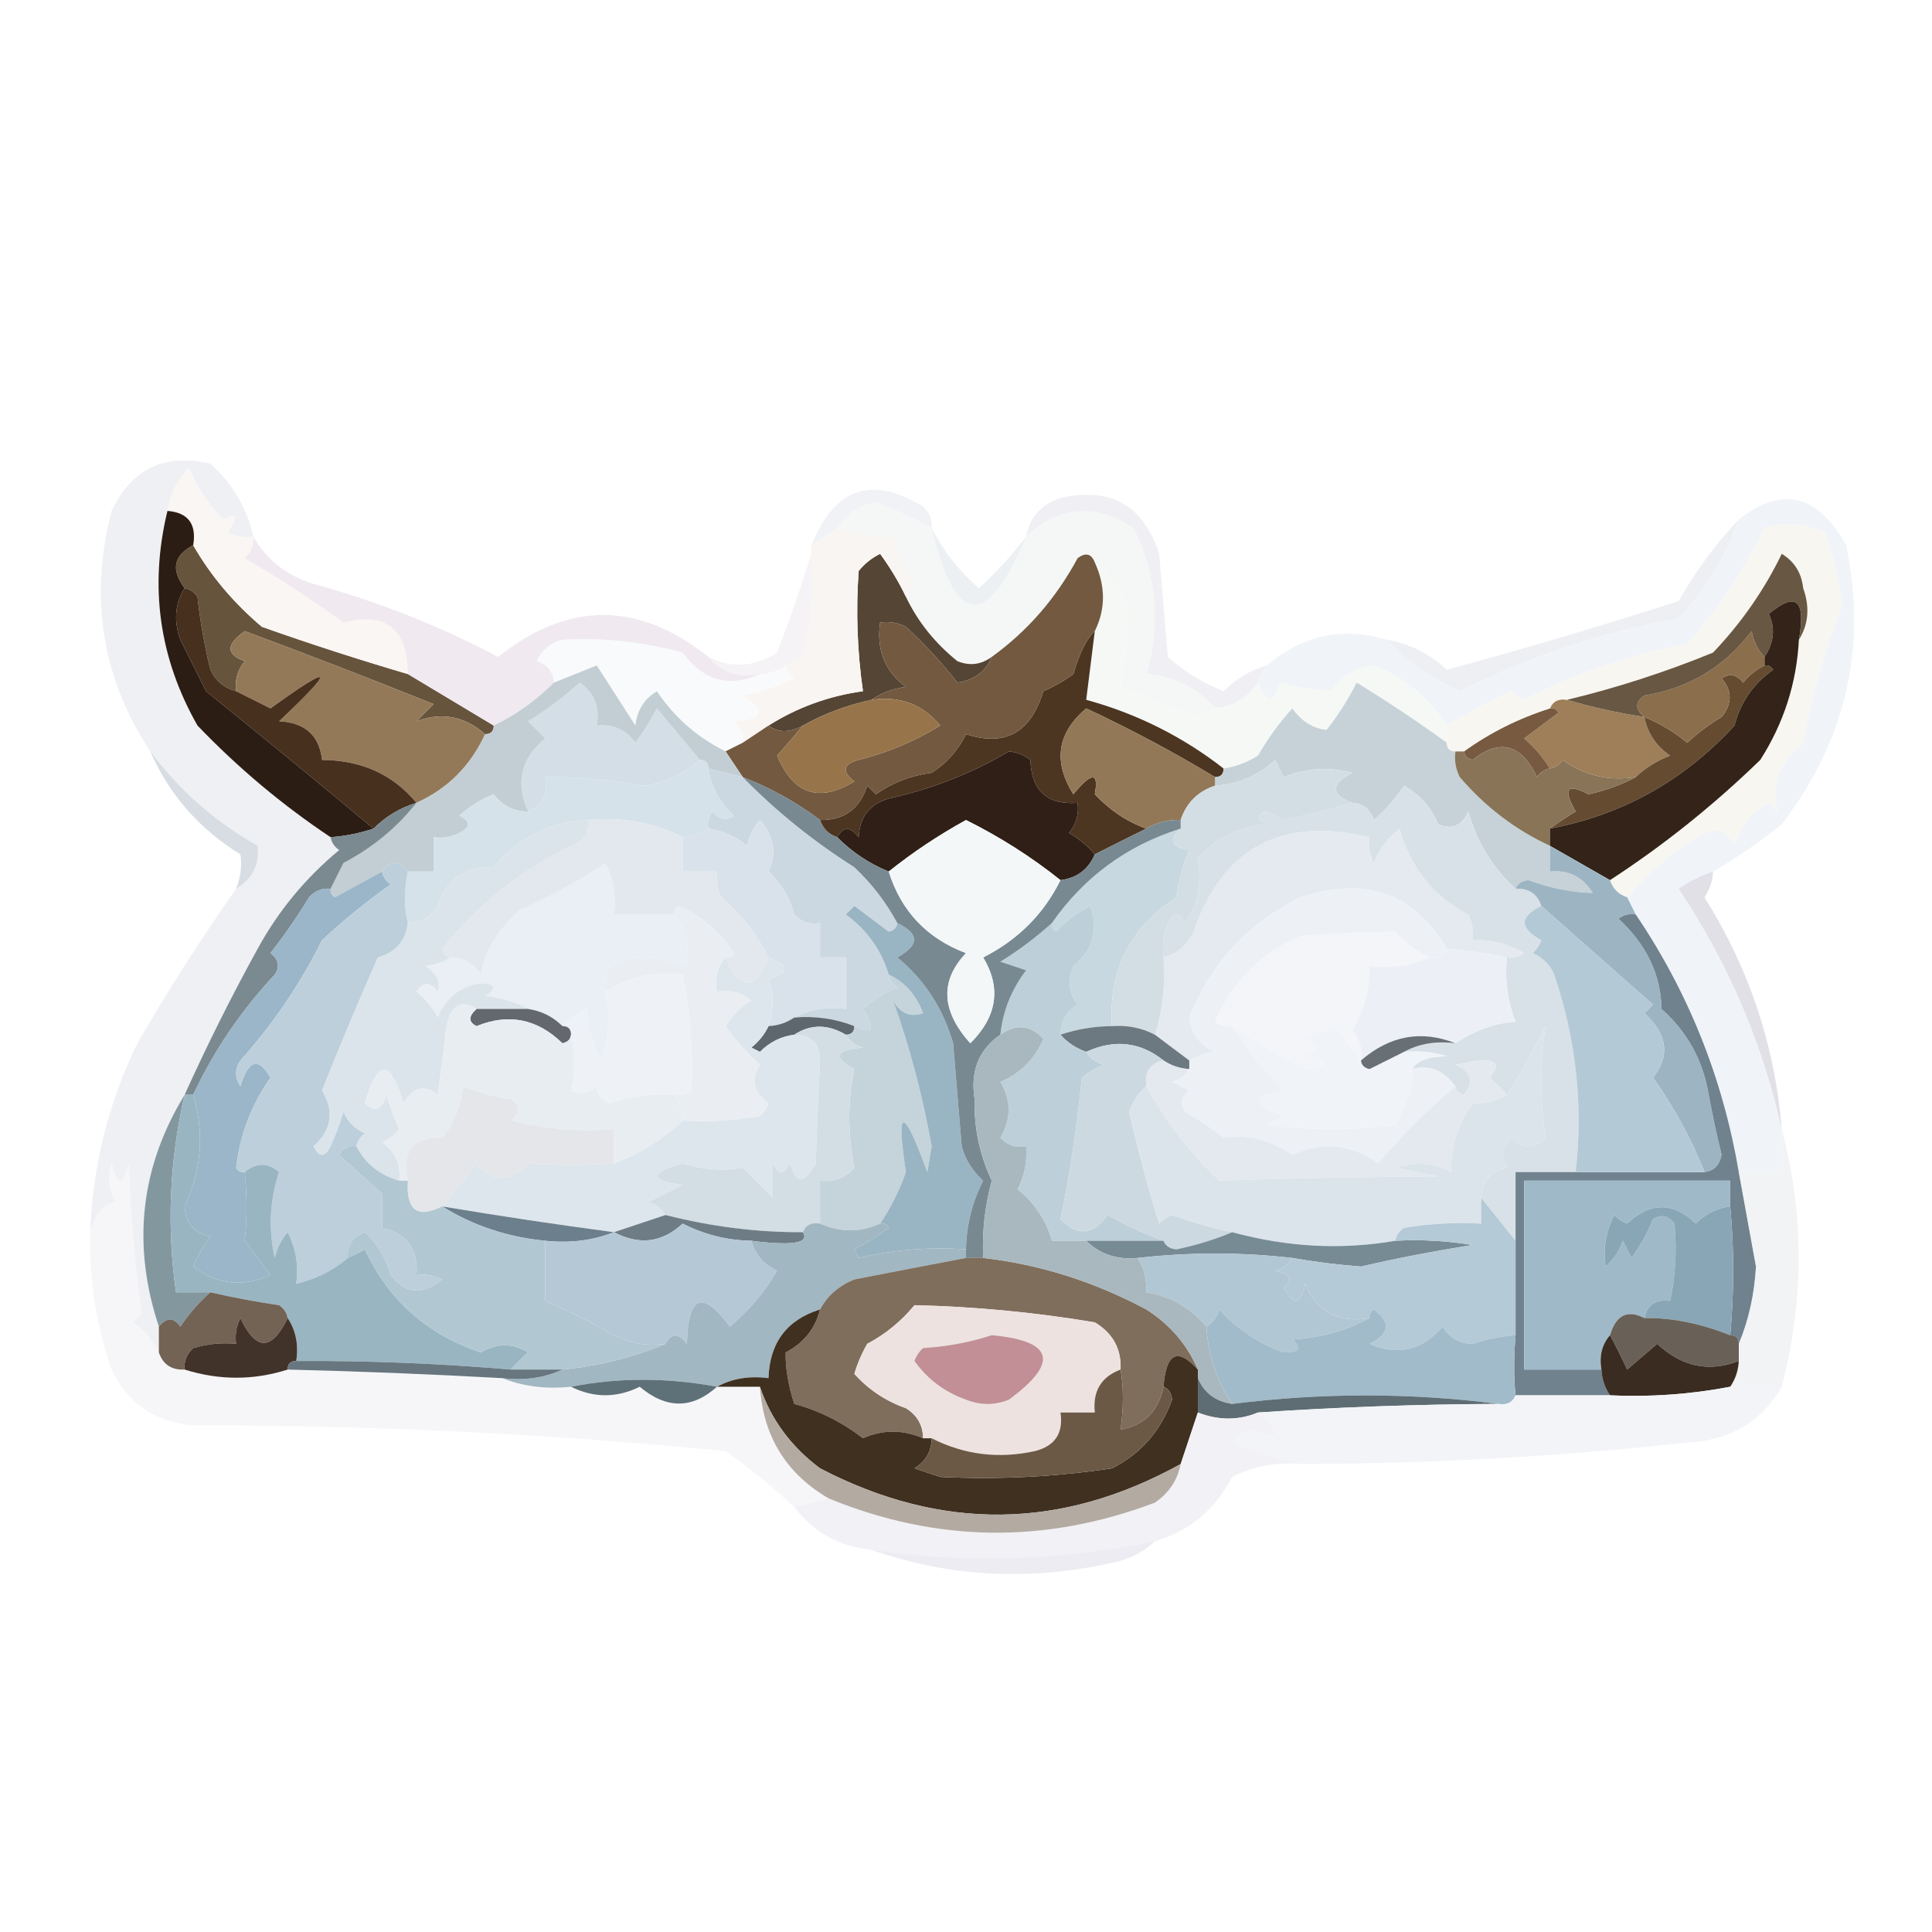 <?xml version="1.0" encoding="UTF-8"?>
<!DOCTYPE svg PUBLIC "-//W3C//DTD SVG 1.1//EN" "http://www.w3.org/Graphics/SVG/1.1/DTD/svg11.dtd">
<svg xmlns="http://www.w3.org/2000/svg" version="1.1" width="225px" height="225px" style="shape-rendering:geometricPrecision; text-rendering:geometricPrecision; image-rendering:optimizeQuality; fill-rule:evenodd; clip-rule:evenodd" xmlns:xlink="http://www.w3.org/1999/xlink">
<g><path style="opacity:0.149" fill="#9daabd" d="M 108.5,61.5 C 106.446,60.391 104.279,59.391 102,58.5C 100.019,58.898 98.519,59.898 97.5,61.5C 96.5,62.167 95.5,62.833 94.5,63.5C 97.18,56.815 101.513,55.315 107.5,59C 108.252,59.671 108.586,60.504 108.5,61.5 Z"/></g>
<g><path style="opacity:0.986" fill="#eff0f3" d="M 29.5,62.5 C 28.448,62.65 27.448,62.483 26.5,62C 27.833,60.16 27.666,59.66 26,60.5C 24.274,58.772 22.941,56.772 22,54.5C 20.628,55.91 19.795,57.577 19.5,59.5C 17.366,68.309 18.533,76.643 23,84.5C 27.735,89.436 32.902,93.77 38.5,97.5C 38.611,98.117 38.944,98.617 39.5,99C 35.578,102.251 32.412,106.084 30,110.5C 26.939,116.058 24.106,121.725 21.5,127.5C 16.339,135.95 15.339,144.95 18.5,154.5C 18.5,155.5 18.5,156.5 18.5,157.5C 17.814,156.152 16.814,154.985 15.5,154C 15.833,153.667 16.167,153.333 16.5,153C 15.69,147.249 15.19,141.416 15,135.5C 14.333,138.167 13.667,138.167 13,135.5C 12.504,137.035 12.671,138.535 13.5,140C 12.095,140.207 11.095,141.373 10.5,143.5C 10.793,135.788 12.626,128.454 16,121.5C 19.608,115.266 23.442,109.266 27.5,103.5C 29.416,102.335 30.249,100.668 30,98.5C 25.021,95.683 20.854,92.016 17.5,87.5C 11.873,78.953 10.373,69.62 13,59.5C 15.353,54.574 19.186,52.74 24.5,54C 27.072,56.313 28.739,59.146 29.5,62.5 Z"/></g>
<g><path style="opacity:0.149" fill="#9f9cb6" d="M 147.5,77.5 C 147.167,78.167 146.833,78.833 146.5,79.5C 145.33,81.278 143.664,82.278 141.5,82.5C 139.421,80.127 136.754,78.794 133.5,78.5C 135.19,72.639 134.69,66.973 132,61.5C 127.501,58.598 123.335,58.932 119.5,62.5C 119.916,60.248 121.249,58.748 123.5,58C 129.347,56.672 133.18,58.839 135,64.5C 135.333,68.5 135.667,72.5 136,76.5C 137.916,78.21 140.082,79.543 142.5,80.5C 143.94,79.048 145.606,78.048 147.5,77.5 Z"/></g>
<g><path style="opacity:0.969" fill="#f5f7f7" d="M 108.5,61.5 C 111.259,73.054 114.926,73.388 119.5,62.5C 123.335,58.932 127.501,58.598 132,61.5C 134.69,66.973 135.19,72.639 133.5,78.5C 136.754,78.794 139.421,80.127 141.5,82.5C 140.85,82.804 140.183,83.137 139.5,83.5C 136.5,82.333 133.5,81.167 130.5,80C 130.923,77.183 131.256,74.35 131.5,71.5C 130.696,68.967 129.363,66.967 127.5,65.5C 127.103,64.475 126.437,64.308 125.5,65C 122.989,69.669 119.656,73.502 115.5,76.5C 114.262,77.412 112.928,77.579 111.5,77C 108.882,74.894 106.882,72.394 105.5,69.5C 105.804,68.85 106.137,68.183 106.5,67.5C 105.05,66.15 104.383,64.484 104.5,62.5C 102.05,62.702 99.717,62.369 97.5,61.5C 98.519,59.898 100.019,58.898 102,58.5C 104.279,59.391 106.446,60.391 108.5,61.5 Z"/></g>
<g><path style="opacity:0.18" fill="#a0aec1" d="M 108.5,61.5 C 109.831,64.127 111.664,66.46 114,68.5C 116.068,66.604 117.901,64.604 119.5,62.5C 114.926,73.388 111.259,73.054 108.5,61.5 Z"/></g>
<g><path style="opacity:1" fill="#554534" d="M 105.5,69.5 C 106.882,72.394 108.882,74.894 111.5,77C 112.928,77.579 114.262,77.412 115.5,76.5C 114.816,78.185 113.483,79.185 111.5,79.5C 109.712,77.209 107.712,75.043 105.5,73C 104.552,72.517 103.552,72.35 102.5,72.5C 102.047,75.652 103.047,78.152 105.5,80C 103.942,80.21 102.609,80.71 101.5,81.5C 98.603,82.129 95.936,83.129 93.5,84.5C 91.965,85.354 90.632,85.354 89.5,84.5C 92.867,82.377 96.534,81.044 100.5,80.5C 99.833,75.841 99.667,71.174 100,66.5C 100.689,65.643 101.522,64.977 102.5,64.5C 103.696,66.145 104.696,67.811 105.5,69.5 Z"/></g>
<g><path style="opacity:1" fill="#66543c" d="M 22.5,63.5 C 24.55,67.061 27.217,70.228 30.5,73C 36.126,74.989 41.793,76.823 47.5,78.5C 50.798,80.485 54.131,82.485 57.5,84.5C 57.5,85.167 57.167,85.5 56.5,85.5C 54.105,83.4 51.439,82.9 48.5,84C 49.167,83.333 49.833,82.667 50.5,82C 43.195,79.065 35.861,76.232 28.5,73.5C 26.299,75.056 26.299,76.223 28.5,77C 27.663,78.011 27.33,79.178 27.5,80.5C 26.13,80.144 25.13,79.31 24.5,78C 23.815,75.205 23.315,72.371 23,69.5C 22.617,68.944 22.117,68.611 21.5,68.5C 19.882,66.344 20.216,64.677 22.5,63.5 Z"/></g>
<g><path style="opacity:0.969" fill="#faf6f3" d="M 29.5,62.5 C 29.586,63.496 29.252,64.329 28.5,65C 32.449,67.317 36.283,69.817 40,72.5C 44.978,71.251 47.478,73.251 47.5,78.5C 41.793,76.823 36.126,74.989 30.5,73C 27.217,70.228 24.55,67.061 22.5,63.5C 22.912,61.027 21.912,59.694 19.5,59.5C 19.795,57.577 20.628,55.91 22,54.5C 22.941,56.772 24.274,58.772 26,60.5C 27.666,59.66 27.833,60.16 26.5,62C 27.448,62.483 28.448,62.65 29.5,62.5 Z"/></g>
<g><path style="opacity:0.184" fill="#a5abbe" d="M 202.5,60.5 C 201,64.826 198.666,68.659 195.5,72C 186.595,73.635 178.095,76.468 170,80.5C 166.719,79.04 163.886,77.04 161.5,74.5C 164.14,74.954 166.473,76.121 168.5,78C 177.45,75.576 186.45,72.91 195.5,70C 197.488,66.499 199.822,63.332 202.5,60.5 Z"/></g>
<g><path style="opacity:0.983" fill="#f9fafb" d="M 88.5,78.5 C 89.609,78.443 90.609,78.11 91.5,77.5C 91.611,78.117 91.944,78.617 92.5,79C 90.608,79.973 88.608,80.64 86.5,81C 89.276,82.779 88.943,83.779 85.5,84C 86.252,84.671 86.586,85.504 86.5,86.5C 85.833,86.833 85.167,87.167 84.5,87.5C 81.23,85.899 78.563,83.566 76.5,80.5C 75.029,81.38 74.196,82.714 74,84.5C 72.5,82.167 71,79.833 69.5,77.5C 67.805,78.174 66.138,78.841 64.5,79.5C 64.423,78.25 63.756,77.417 62.5,77C 63.09,75.701 64.09,74.868 65.5,74.5C 70.197,74.234 74.864,74.734 79.5,76C 81.931,79.291 84.931,80.124 88.5,78.5 Z"/></g>
<g><path style="opacity:0.948" fill="#eff3f7" d="M 199.5,101.5 C 198.099,101.971 196.766,102.638 195.5,103.5C 201.269,112.162 205.269,121.495 207.5,131.5C 207.5,133.167 207.5,134.833 207.5,136.5C 205.833,136.5 204.167,136.5 202.5,136.5C 200.638,125.567 196.638,115.567 190.5,106.5C 190.167,105.833 189.833,105.167 189.5,104.5C 191.992,101.518 194.992,99.018 198.5,97C 200.108,96.342 201.275,96.842 202,98.5C 202.611,96.25 203.944,94.583 206,93.5C 206.333,93.833 206.667,94.167 207,94.5C 206.204,91.381 207.204,88.715 210,86.5C 210.97,81.012 212.47,75.679 214.5,70.5C 214.146,67.558 213.48,64.725 212.5,62C 210.109,60.965 207.776,60.798 205.5,61.5C 203.124,66.418 200.124,70.918 196.5,75C 189.876,76.264 183.543,78.43 177.5,81.5C 176.914,81.291 176.414,80.957 176,80.5C 173.367,81.752 170.867,83.086 168.5,84.5C 166.463,81.305 163.629,78.971 160,77.5C 157.849,77.765 156.182,78.765 155,80.5C 153.026,80.353 151.026,80.019 149,79.5C 148.295,81.986 147.462,81.986 146.5,79.5C 146.833,78.833 147.167,78.167 147.5,77.5C 151.726,73.97 156.392,72.97 161.5,74.5C 163.886,77.04 166.719,79.04 170,80.5C 178.095,76.468 186.595,73.635 195.5,72C 198.666,68.659 201,64.826 202.5,60.5C 207.537,56.549 211.704,57.549 215,63.5C 217.476,75.421 214.976,86.254 207.5,96C 204.935,98.079 202.268,99.913 199.5,101.5 Z"/></g>
<g><path style="opacity:0.973" fill="#f0e9f0" d="M 29.5,62.5 C 31.046,65.2 33.379,67.033 36.5,68C 44.035,70.064 51.201,72.897 58,76.5C 66.17,70.001 74.337,70.001 82.5,76.5C 83.918,78.308 85.918,78.975 88.5,78.5C 84.931,80.124 81.931,79.291 79.5,76C 74.864,74.734 70.197,74.234 65.5,74.5C 64.09,74.868 63.09,75.701 62.5,77C 63.756,77.417 64.423,78.25 64.5,79.5C 62.427,81.58 60.093,83.246 57.5,84.5C 54.131,82.485 50.798,80.485 47.5,78.5C 47.478,73.251 44.978,71.251 40,72.5C 36.283,69.817 32.449,67.317 28.5,65C 29.252,64.329 29.586,63.496 29.5,62.5 Z"/></g>
<g><path style="opacity:0.153" fill="#c1b0c2" d="M 94.5,64.5 C 94.824,68.555 94.491,72.555 93.5,76.5C 92.817,76.863 92.15,77.196 91.5,77.5C 90.609,78.11 89.609,78.443 88.5,78.5C 85.918,78.975 83.918,78.308 82.5,76.5C 85.214,77.863 87.881,77.696 90.5,76C 91.968,72.18 93.302,68.347 94.5,64.5 Z"/></g>
<g><path style="opacity:0.994" fill="#f8f5f2" d="M 97.5,61.5 C 99.717,62.369 102.05,62.702 104.5,62.5C 104.383,64.484 105.05,66.15 106.5,67.5C 106.137,68.183 105.804,68.85 105.5,69.5C 104.696,67.811 103.696,66.145 102.5,64.5C 101.522,64.977 100.689,65.643 100,66.5C 99.667,71.174 99.833,75.841 100.5,80.5C 96.534,81.044 92.867,82.377 89.5,84.5C 88.5,85.167 87.5,85.833 86.5,86.5C 86.586,85.504 86.252,84.671 85.5,84C 88.943,83.779 89.276,82.779 86.5,81C 88.608,80.64 90.608,79.973 92.5,79C 91.944,78.617 91.611,78.117 91.5,77.5C 92.15,77.196 92.817,76.863 93.5,76.5C 94.491,72.555 94.824,68.555 94.5,64.5C 94.5,64.167 94.5,63.833 94.5,63.5C 95.5,62.833 96.5,62.167 97.5,61.5 Z"/></g>
<g><path style="opacity:1" fill="#947959" d="M 56.5,85.5 C 54.798,89.202 52.132,91.869 48.5,93.5C 45.774,90.204 42.108,88.537 37.5,88.5C 37.191,85.654 35.525,84.154 32.5,84C 39.191,77.683 38.858,77.183 31.5,82.5C 30.14,81.82 28.807,81.153 27.5,80.5C 27.33,79.178 27.663,78.011 28.5,77C 26.299,76.223 26.299,75.056 28.5,73.5C 35.861,76.232 43.195,79.065 50.5,82C 49.833,82.667 49.167,83.333 48.5,84C 51.439,82.9 54.105,83.4 56.5,85.5 Z"/></g>
<g><path style="opacity:1" fill="#f5f8f5" d="M 127.5,65.5 C 129.363,66.967 130.696,68.967 131.5,71.5C 131.256,74.35 130.923,77.183 130.5,80C 133.5,81.167 136.5,82.333 139.5,83.5C 140.183,83.137 140.85,82.804 141.5,82.5C 143.664,82.278 145.33,81.278 146.5,79.5C 147.462,81.986 148.295,81.986 149,79.5C 151.026,80.019 153.026,80.353 155,80.5C 156.182,78.765 157.849,77.765 160,77.5C 163.629,78.971 166.463,81.305 168.5,84.5C 168.5,85.167 168.5,85.833 168.5,86.5C 165.143,84.063 161.643,81.73 158,79.5C 157.017,81.448 155.85,83.282 154.5,85C 152.924,84.848 151.591,84.015 150.5,82.5C 148.973,84.193 147.64,86.027 146.5,88C 145.255,88.791 143.922,89.291 142.5,89.5C 137.718,85.776 132.385,83.109 126.5,81.5C 126.833,78.833 127.167,76.167 127.5,73.5C 128.767,70.939 128.767,68.272 127.5,65.5 Z"/></g>
<g><path style="opacity:1" fill="#4d3621" d="M 127.5,73.5 C 127.167,76.167 126.833,78.833 126.5,81.5C 132.385,83.109 137.718,85.776 142.5,89.5C 142.5,90.167 142.167,90.5 141.5,90.5C 136.691,87.594 131.691,84.927 126.5,82.5C 123.122,85.358 122.622,88.691 125,92.5C 127.151,89.888 127.985,89.888 127.5,92.5C 129.261,94.368 131.261,95.701 133.5,96.5C 131.517,97.471 129.517,98.471 127.5,99.5C 126.691,98.531 125.691,97.698 124.5,97C 125.337,95.989 125.67,94.822 125.5,93.5C 121.956,93.761 120.122,92.094 120,88.5C 119.275,87.942 118.442,87.608 117.5,87.5C 113.228,90.041 108.561,91.875 103.5,93C 101.277,93.652 100.11,95.152 100,97.5C 99.023,96.226 98.189,96.226 97.5,97.5C 96.5,97.167 95.833,96.5 95.5,95.5C 98.292,95.548 100.125,94.215 101,91.5C 101.333,91.833 101.667,92.167 102,92.5C 103.945,91.137 106.112,90.303 108.5,90C 110.243,88.891 111.576,87.391 112.5,85.5C 117.057,86.988 120.057,85.322 121.5,80.5C 122.748,79.96 123.915,79.293 125,78.5C 125.709,76.05 126.543,74.384 127.5,73.5 Z"/></g>
<g><path style="opacity:1" fill="#725940" d="M 127.5,65.5 C 128.767,68.272 128.767,70.939 127.5,73.5C 126.543,74.384 125.709,76.05 125,78.5C 123.915,79.293 122.748,79.96 121.5,80.5C 120.057,85.322 117.057,86.988 112.5,85.5C 111.576,87.391 110.243,88.891 108.5,90C 106.112,90.303 103.945,91.137 102,92.5C 101.667,92.167 101.333,91.833 101,91.5C 100.125,94.215 98.292,95.548 95.5,95.5C 92.755,93.432 89.755,91.766 86.5,90.5C 85.833,89.5 85.167,88.5 84.5,87.5C 85.167,87.167 85.833,86.833 86.5,86.5C 87.5,85.833 88.5,85.167 89.5,84.5C 90.632,85.354 91.965,85.354 93.5,84.5C 92.544,85.659 91.544,86.826 90.5,88C 92.403,92.515 95.403,93.515 99.5,91C 98.007,89.844 98.174,89.01 100,88.5C 103.405,87.646 106.571,86.312 109.5,84.5C 107.464,82.016 104.798,81.016 101.5,81.5C 102.609,80.71 103.942,80.21 105.5,80C 103.047,78.152 102.047,75.652 102.5,72.5C 103.552,72.35 104.552,72.517 105.5,73C 107.712,75.043 109.712,77.209 111.5,79.5C 113.483,79.185 114.816,78.185 115.5,76.5C 119.656,73.502 122.989,69.669 125.5,65C 126.437,64.308 127.103,64.475 127.5,65.5 Z"/></g>
<g><path style="opacity:1" fill="#47301d" d="M 21.5,68.5 C 22.117,68.611 22.617,68.944 23,69.5C 23.315,72.371 23.815,75.205 24.5,78C 25.13,79.31 26.13,80.144 27.5,80.5C 28.807,81.153 30.14,81.82 31.5,82.5C 38.858,77.183 39.191,77.683 32.5,84C 35.525,84.154 37.191,85.654 37.5,88.5C 42.108,88.537 45.774,90.204 48.5,93.5C 46.589,94.075 44.922,95.075 43.5,96.5C 37.445,91.451 30.945,86.118 24,80.5C 23,78.5 22,76.5 21,74.5C 20.211,72.288 20.378,70.288 21.5,68.5 Z"/></g>
<g><path style="opacity:1" fill="#9e7f59" d="M 180.5,82.5 C 180.842,81.662 181.508,81.328 182.5,81.5C 185.345,82.344 188.345,83.01 191.5,83.5C 191.859,85.371 192.859,86.871 194.5,88C 192.934,88.608 191.6,89.442 190.5,90.5C 187.315,90.98 184.481,90.314 182,88.5C 181.617,89.056 181.117,89.389 180.5,89.5C 179.71,88.206 178.71,87.039 177.5,86C 178.833,85 180.167,84 181.5,83C 181.272,82.601 180.938,82.435 180.5,82.5 Z"/></g>
<g><path style="opacity:1" fill="#654c31" d="M 205.5,77.5 C 205.938,77.435 206.272,77.601 206.5,78C 204.19,79.637 202.69,81.804 202,84.5C 196.111,90.911 188.944,94.911 180.5,96.5C 181.398,95.842 182.398,95.176 183.5,94.5C 181.98,91.845 182.48,91.178 185,92.5C 187.03,92.046 188.863,91.38 190.5,90.5C 191.6,89.442 192.934,88.608 194.5,88C 192.859,86.871 191.859,85.371 191.5,83.5C 193.305,84.237 194.971,85.237 196.5,86.5C 197.719,85.354 199.052,84.354 200.5,83.5C 201.747,81.958 201.747,80.458 200.5,79C 201.449,78.383 202.282,78.549 203,79.5C 203.708,78.62 204.542,77.953 205.5,77.5 Z"/></g>
<g><path style="opacity:1" fill="#775a40" d="M 180.5,82.5 C 180.938,82.435 181.272,82.601 181.5,83C 180.167,84 178.833,85 177.5,86C 178.71,87.039 179.71,88.206 180.5,89.5C 179.883,89.611 179.383,89.944 179,90.5C 177.172,86.646 174.672,85.98 171.5,88.5C 170.893,88.376 170.56,88.043 170.5,87.5C 173.55,85.308 176.883,83.642 180.5,82.5 Z"/></g>
<g><path style="opacity:1" fill="#d3dee6" d="M 81.5,88.5 C 79.676,90.137 77.509,91.137 75,91.5C 71.196,90.795 67.362,90.462 63.5,90.5C 63.843,92.483 63.176,93.817 61.5,94.5C 60.003,91.158 60.669,88.325 63.5,86C 62.833,85.333 62.167,84.667 61.5,84C 63.641,82.692 65.641,81.192 67.5,79.5C 69.217,80.668 69.884,82.335 69.5,84.5C 71.39,84.296 72.89,84.963 74,86.5C 74.923,85.241 75.757,83.908 76.5,82.5C 78.19,84.519 79.856,86.519 81.5,88.5 Z"/></g>
<g><path style="opacity:1" fill="#2c1d14" d="M 19.5,59.5 C 21.912,59.694 22.912,61.027 22.5,63.5C 20.216,64.677 19.882,66.344 21.5,68.5C 20.378,70.288 20.211,72.288 21,74.5C 22,76.5 23,78.5 24,80.5C 30.945,86.118 37.445,91.451 43.5,96.5C 41.883,97.038 40.216,97.371 38.5,97.5C 32.902,93.77 27.735,89.436 23,84.5C 18.533,76.643 17.366,68.309 19.5,59.5 Z"/></g>
<g><path style="opacity:1" fill="#97744a" d="M 101.5,81.5 C 104.798,81.016 107.464,82.016 109.5,84.5C 106.571,86.312 103.405,87.646 100,88.5C 98.174,89.01 98.007,89.844 99.5,91C 95.403,93.515 92.403,92.515 90.5,88C 91.544,86.826 92.544,85.659 93.5,84.5C 95.936,83.129 98.603,82.129 101.5,81.5 Z"/></g>
<g><path style="opacity:1" fill="#c2ced3" d="M 84.5,87.5 C 85.167,88.5 85.833,89.5 86.5,90.5C 85.167,90.167 83.833,89.833 82.5,89.5C 82.5,88.833 82.167,88.5 81.5,88.5C 79.856,86.519 78.19,84.519 76.5,82.5C 75.757,83.908 74.923,85.241 74,86.5C 72.89,84.963 71.39,84.296 69.5,84.5C 69.884,82.335 69.217,80.668 67.5,79.5C 65.641,81.192 63.641,82.692 61.5,84C 62.167,84.667 62.833,85.333 63.5,86C 60.669,88.325 60.003,91.158 61.5,94.5C 59.857,94.52 58.524,93.853 57.5,92.5C 55.998,93.083 54.665,93.916 53.5,95C 54.833,95.667 54.833,96.333 53.5,97C 52.552,97.483 51.552,97.65 50.5,97.5C 50.5,98.833 50.5,100.167 50.5,101.5C 49.5,101.5 48.5,101.5 47.5,101.5C 46.5,100.167 45.5,100.167 44.5,101.5C 42.7,102.473 40.867,103.473 39,104.5C 38.601,104.272 38.435,103.938 38.5,103.5C 38.987,102.527 39.487,101.527 40,100.5C 43.364,98.745 46.198,96.412 48.5,93.5C 52.132,91.869 54.798,89.202 56.5,85.5C 57.167,85.5 57.5,85.167 57.5,84.5C 60.093,83.246 62.427,81.58 64.5,79.5C 66.138,78.841 67.805,78.174 69.5,77.5C 71,79.833 72.5,82.167 74,84.5C 74.196,82.714 75.029,81.38 76.5,80.5C 78.563,83.566 81.23,85.899 84.5,87.5 Z"/></g>
<g><path style="opacity:1" fill="#d5e2e9" d="M 81.5,88.5 C 82.167,88.5 82.5,88.833 82.5,89.5C 82.84,91.679 83.84,93.512 85.5,95C 84.551,95.617 83.718,95.451 83,94.5C 82.536,95.094 82.369,95.761 82.5,96.5C 81.609,97.11 80.609,97.443 79.5,97.5C 76.08,95.778 72.414,95.111 68.5,95.5C 64.1,95.703 60.433,97.537 57.5,101C 54.152,100.915 51.985,102.415 51,105.5C 50.184,106.823 49.017,107.489 47.5,107.5C 47.046,105.741 47.046,103.741 47.5,101.5C 48.5,101.5 49.5,101.5 50.5,101.5C 50.5,100.167 50.5,98.833 50.5,97.5C 51.552,97.65 52.552,97.483 53.5,97C 54.833,96.333 54.833,95.667 53.5,95C 54.665,93.916 55.998,93.083 57.5,92.5C 58.524,93.853 59.857,94.52 61.5,94.5C 63.176,93.817 63.843,92.483 63.5,90.5C 67.362,90.462 71.196,90.795 75,91.5C 77.509,91.137 79.676,90.137 81.5,88.5 Z"/></g>
<g><path style="opacity:1" fill="#c6d2d8" d="M 168.5,86.5 C 168.5,87.167 168.833,87.5 169.5,87.5C 169.351,88.552 169.517,89.552 170,90.5C 172.974,93.969 176.474,96.635 180.5,98.5C 180.5,99.5 180.5,100.5 180.5,101.5C 182.681,101.284 184.347,102.117 185.5,104C 183.005,103.922 180.505,103.422 178,102.5C 177.235,102.57 176.735,102.903 176.5,103.5C 173.834,101.081 172.001,98.081 171,94.5C 170.275,96.158 169.108,96.658 167.5,96C 166.695,94.028 165.361,92.528 163.5,91.5C 162.52,92.981 161.353,94.315 160,95.5C 159.583,94.244 158.75,93.577 157.5,93.5C 154.93,92.516 154.93,91.349 157.5,90C 154.77,89.272 152.103,89.438 149.5,90.5C 149.167,89.833 148.833,89.167 148.5,88.5C 146.513,90.327 144.179,91.327 141.5,91.5C 141.5,91.167 141.5,90.833 141.5,90.5C 142.167,90.5 142.5,90.167 142.5,89.5C 143.922,89.291 145.255,88.791 146.5,88C 147.64,86.027 148.973,84.193 150.5,82.5C 151.591,84.015 152.924,84.848 154.5,85C 155.85,83.282 157.017,81.448 158,79.5C 161.643,81.73 165.143,84.063 168.5,86.5 Z"/></g>
<g><path style="opacity:1" fill="#897458" d="M 180.5,89.5 C 181.117,89.389 181.617,89.056 182,88.5C 184.481,90.314 187.315,90.98 190.5,90.5C 188.863,91.38 187.03,92.046 185,92.5C 182.48,91.178 181.98,91.845 183.5,94.5C 182.398,95.176 181.398,95.842 180.5,96.5C 180.5,97.167 180.5,97.833 180.5,98.5C 176.474,96.635 172.974,93.969 170,90.5C 169.517,89.552 169.351,88.552 169.5,87.5C 169.833,87.5 170.167,87.5 170.5,87.5C 170.56,88.043 170.893,88.376 171.5,88.5C 174.672,85.98 177.172,86.646 179,90.5C 179.383,89.944 179.883,89.611 180.5,89.5 Z"/></g>
<g><path style="opacity:0.989" fill="#f8f6f1" d="M 189.5,104.5 C 188.5,104.167 187.833,103.5 187.5,102.5C 193.72,98.454 199.553,93.787 205,88.5C 207.736,84.221 209.236,79.554 209.5,74.5C 210.622,72.712 210.789,70.712 210,68.5C 209.804,66.714 208.971,65.38 207.5,64.5C 205.474,68.698 202.807,72.531 199.5,76C 193.951,78.274 188.285,80.107 182.5,81.5C 181.508,81.328 180.842,81.662 180.5,82.5C 176.883,83.642 173.55,85.308 170.5,87.5C 170.167,87.5 169.833,87.5 169.5,87.5C 168.833,87.5 168.5,87.167 168.5,86.5C 168.5,85.833 168.5,85.167 168.5,84.5C 170.867,83.086 173.367,81.752 176,80.5C 176.414,80.957 176.914,81.291 177.5,81.5C 183.543,78.43 189.876,76.264 196.5,75C 200.124,70.918 203.124,66.418 205.5,61.5C 207.776,60.798 210.109,60.965 212.5,62C 213.48,64.725 214.146,67.558 214.5,70.5C 212.47,75.679 210.97,81.012 210,86.5C 207.204,88.715 206.204,91.381 207,94.5C 206.667,94.167 206.333,93.833 206,93.5C 203.944,94.583 202.611,96.25 202,98.5C 201.275,96.842 200.108,96.342 198.5,97C 194.992,99.018 191.992,101.518 189.5,104.5 Z"/></g>
<g><path style="opacity:1" fill="#8b6e4b" d="M 205.5,76.5 C 205.5,76.833 205.5,77.167 205.5,77.5C 204.542,77.953 203.708,78.62 203,79.5C 202.282,78.549 201.449,78.383 200.5,79C 201.747,80.458 201.747,81.958 200.5,83.5C 199.052,84.354 197.719,85.354 196.5,86.5C 194.971,85.237 193.305,84.237 191.5,83.5C 190.402,82.603 190.402,81.77 191.5,81C 196.679,80.161 200.846,77.661 204,73.5C 204.232,74.737 204.732,75.737 205.5,76.5 Z"/></g>
<g><path style="opacity:1" fill="#685742" d="M 209.5,74.5 C 210.331,69.855 209.164,68.855 206,71.5C 206.771,73.18 206.605,74.847 205.5,76.5C 204.732,75.737 204.232,74.737 204,73.5C 200.846,77.661 196.679,80.161 191.5,81C 190.402,81.77 190.402,82.603 191.5,83.5C 188.345,83.01 185.345,82.344 182.5,81.5C 188.285,80.107 193.951,78.274 199.5,76C 202.807,72.531 205.474,68.698 207.5,64.5C 208.971,65.38 209.804,66.714 210,68.5C 210.789,70.712 210.622,72.712 209.5,74.5 Z"/></g>
<g><path style="opacity:1" fill="#937857" d="M 141.5,90.5 C 141.5,90.833 141.5,91.167 141.5,91.5C 139.5,92.167 138.167,93.5 137.5,95.5C 136.041,95.433 134.708,95.766 133.5,96.5C 131.261,95.701 129.261,94.368 127.5,92.5C 127.985,89.888 127.151,89.888 125,92.5C 122.622,88.691 123.122,85.358 126.5,82.5C 131.691,84.927 136.691,87.594 141.5,90.5 Z"/></g>
<g><path style="opacity:0.443" fill="#a5b2bf" d="M 17.5,87.5 C 20.854,92.016 25.021,95.683 30,98.5C 30.249,100.668 29.416,102.335 27.5,103.5C 28.028,102.153 28.195,100.819 28,99.5C 23.208,96.547 19.708,92.547 17.5,87.5 Z"/></g>
<g><path style="opacity:1" fill="#301f16" d="M 127.5,99.5 C 126.738,101.262 125.404,102.262 123.5,102.5C 120.119,99.798 116.452,97.465 112.5,95.5C 109.299,97.262 106.299,99.262 103.5,101.5C 101.246,100.585 99.246,99.252 97.5,97.5C 98.189,96.226 99.023,96.226 100,97.5C 100.11,95.152 101.277,93.652 103.5,93C 108.561,91.875 113.228,90.041 117.5,87.5C 118.442,87.608 119.275,87.942 120,88.5C 120.122,92.094 121.956,93.761 125.5,93.5C 125.67,94.822 125.337,95.989 124.5,97C 125.691,97.698 126.691,98.531 127.5,99.5 Z"/></g>
<g><path style="opacity:1" fill="#e4eaef" d="M 175.5,111.5 C 173.194,111.007 170.861,110.674 168.5,110.5C 164.675,103.997 159.009,101.997 151.5,104.5C 145.344,107.481 141.011,112.148 138.5,118.5C 138.728,120.397 139.728,121.73 141.5,122.5C 140.528,122.593 139.528,122.926 138.5,123.5C 137.167,122.5 135.833,121.5 134.5,120.5C 135.403,117.609 135.736,114.609 135.5,111.5C 137.074,111.063 138.241,110.063 139,108.5C 142.398,98.714 149.231,95.048 159.5,97.5C 159.351,98.552 159.517,99.552 160,100.5C 160.615,98.884 161.615,97.55 163,96.5C 164.259,101.049 166.926,104.382 171,106.5C 171.483,107.448 171.649,108.448 171.5,109.5C 173.655,109.372 175.655,109.872 177.5,111C 176.906,111.464 176.239,111.631 175.5,111.5 Z"/></g>
<g><path style="opacity:1" fill="#332318" d="M 209.5,74.5 C 209.236,79.554 207.736,84.221 205,88.5C 199.553,93.787 193.72,98.454 187.5,102.5C 185.167,101.167 182.833,99.833 180.5,98.5C 180.5,97.833 180.5,97.167 180.5,96.5C 188.944,94.911 196.111,90.911 202,84.5C 202.69,81.804 204.19,79.637 206.5,78C 206.272,77.601 205.938,77.435 205.5,77.5C 205.5,77.167 205.5,76.833 205.5,76.5C 206.605,74.847 206.771,73.18 206,71.5C 209.164,68.855 210.331,69.855 209.5,74.5 Z"/></g>
<g><path style="opacity:1" fill="#ccd8e1" d="M 82.5,89.5 C 83.833,89.833 85.167,90.167 86.5,90.5C 90.353,94.448 94.686,97.948 99.5,101C 101.539,102.926 103.206,105.093 104.5,107.5C 104.44,108.043 104.107,108.376 103.5,108.5C 102.167,107.5 100.833,106.5 99.5,105.5C 99.167,105.833 98.833,106.167 98.5,106.5C 100.961,108.29 102.627,110.623 103.5,113.5C 103.611,114.117 103.944,114.617 104.5,115C 102.998,115.583 101.665,116.416 100.5,117.5C 101.988,119.886 101.655,120.552 99.5,119.5C 97.283,118.631 94.95,118.298 92.5,118.5C 94.265,117.539 96.265,117.205 98.5,117.5C 98.5,115.5 98.5,113.5 98.5,111.5C 97.5,111.5 96.5,111.5 95.5,111.5C 95.5,110.167 95.5,108.833 95.5,107.5C 94.325,107.719 93.325,107.386 92.5,106.5C 91.976,104.547 90.976,102.88 89.5,101.5C 90.48,99.392 90.146,97.392 88.5,95.5C 87.749,96.376 87.249,97.376 87,98.5C 85.67,97.418 84.17,96.751 82.5,96.5C 82.369,95.761 82.536,95.094 83,94.5C 83.718,95.451 84.551,95.617 85.5,95C 83.84,93.512 82.84,91.679 82.5,89.5 Z"/></g>
<g><path style="opacity:1" fill="#d7e1e7" d="M 176.5,103.5 C 178.027,103.427 179.027,104.094 179.5,105.5C 176.929,106.762 176.929,108.095 179.5,109.5C 179.291,110.086 178.957,110.586 178.5,111C 179.667,111.5 180.5,112.333 181,113.5C 183.555,121.055 184.388,128.722 183.5,136.5C 181.167,136.5 178.833,136.5 176.5,136.5C 176.5,139.167 176.5,141.833 176.5,144.5C 175.167,142.833 173.833,141.167 172.5,139.5C 172.574,137.589 173.574,136.422 175.5,136C 174.72,134.927 174.887,133.76 176,132.5C 177.333,133.833 178.667,133.833 180,132.5C 179.333,128.167 179.333,123.833 180,119.5C 178.572,122.39 177.072,125.056 175.5,127.5C 174.909,126.849 174.243,126.182 173.5,125.5C 174.804,123.984 174.304,123.318 172,123.5C 171.167,123.667 170.333,123.833 169.5,124C 171.405,124.826 171.739,125.993 170.5,127.5C 169.893,127.376 169.56,127.043 169.5,126.5C 168.066,124.622 166.399,123.955 164.5,124.5C 164.93,123.579 166.264,123.079 168.5,123C 166.866,122.506 165.199,122.34 163.5,122.5C 165.265,121.539 167.265,121.205 169.5,121.5C 171.849,119.957 174.183,119.124 176.5,119C 175.565,116.619 175.232,114.119 175.5,111.5C 176.239,111.631 176.906,111.464 177.5,111C 175.655,109.872 173.655,109.372 171.5,109.5C 171.649,108.448 171.483,107.448 171,106.5C 166.926,104.382 164.259,101.049 163,96.5C 161.615,97.55 160.615,98.884 160,100.5C 159.517,99.552 159.351,98.552 159.5,97.5C 149.231,95.048 142.398,98.714 139,108.5C 138.241,110.063 137.074,111.063 135.5,111.5C 135.343,110.127 135.51,108.793 136,107.5C 136.667,106.167 137.333,106.167 138,107.5C 139.619,105.044 140.119,102.544 139.5,100C 141.619,97.607 144.285,96.274 147.5,96C 146.304,95.346 146.304,94.846 147.5,94.5C 148.167,94.833 148.833,95.167 149.5,95.5C 152.311,94.92 154.977,94.254 157.5,93.5C 158.75,93.577 159.583,94.244 160,95.5C 161.353,94.315 162.52,92.981 163.5,91.5C 165.361,92.528 166.695,94.028 167.5,96C 169.108,96.658 170.275,96.158 171,94.5C 172.001,98.081 173.834,101.081 176.5,103.5 Z"/></g>
<g><path style="opacity:1" fill="#d9e2ea" d="M 92.5,118.5 C 91.609,119.11 90.609,119.443 89.5,119.5C 90.138,117.54 90.138,115.707 89.5,114C 91.986,113.295 91.986,112.462 89.5,111.5C 88.158,108.834 86.325,106.501 84,104.5C 83.517,103.552 83.35,102.552 83.5,101.5C 82.167,101.5 80.833,101.5 79.5,101.5C 79.5,100.167 79.5,98.833 79.5,97.5C 80.609,97.443 81.609,97.11 82.5,96.5C 84.17,96.751 85.67,97.418 87,98.5C 87.249,97.376 87.749,96.376 88.5,95.5C 90.146,97.392 90.48,99.392 89.5,101.5C 90.976,102.88 91.976,104.547 92.5,106.5C 93.325,107.386 94.325,107.719 95.5,107.5C 95.5,108.833 95.5,110.167 95.5,111.5C 96.5,111.5 97.5,111.5 98.5,111.5C 98.5,113.5 98.5,115.5 98.5,117.5C 96.265,117.205 94.265,117.539 92.5,118.5 Z"/></g>
<g><path style="opacity:1" fill="#c8d8e0" d="M 137.5,96.5 C 136.047,97.825 136.381,98.658 138.5,99C 137.751,100.734 137.251,102.567 137,104.5C 131.553,108.091 129.053,113.091 129.5,119.5C 127.435,119.517 125.435,119.85 123.5,120.5C 123.511,118.983 124.177,117.816 125.5,117C 124.446,115.612 124.28,114.112 125,112.5C 127.27,110.685 127.936,108.352 127,105.5C 125.488,106.257 124.154,107.257 123,108.5C 122.601,108.272 122.435,107.938 122.5,107.5C 126.258,102.123 131.258,98.456 137.5,96.5 Z"/></g>
<g><path style="opacity:1" fill="#e9eff4" d="M 78.5,106.5 C 79.822,108.311 80.322,110.311 80,112.5C 77.263,111.39 74.429,111.223 71.5,112C 70.663,113.011 70.33,114.178 70.5,115.5C 71.118,118.033 70.952,120.699 70,123.5C 68.858,121.382 68.358,119.382 68.5,117.5C 67.261,117.942 66.261,118.609 65.5,119.5C 64.395,118.4 63.062,117.733 61.5,117.5C 60.048,116.698 58.382,116.198 56.5,116C 57.888,115.111 57.721,114.611 56,114.5C 53.541,114.89 51.874,116.224 51,118.5C 50.355,117.354 49.522,116.354 48.5,115.5C 49.274,114.289 50.107,114.289 51,115.5C 51.311,114.258 50.811,113.258 49.5,112.5C 50.472,112.407 51.472,112.074 52.5,111.5C 54.017,111.511 55.184,112.177 56,113.5C 56.461,110.796 57.961,108.296 60.5,106C 64.045,104.459 67.379,102.625 70.5,100.5C 71.466,102.396 71.799,104.396 71.5,106.5C 73.833,106.5 76.167,106.5 78.5,106.5 Z"/></g>
<g><path style="opacity:1" fill="#e2e8ed" d="M 68.5,95.5 C 72.414,95.111 76.08,95.778 79.5,97.5C 79.5,98.833 79.5,100.167 79.5,101.5C 80.833,101.5 82.167,101.5 83.5,101.5C 83.35,102.552 83.517,103.552 84,104.5C 86.325,106.501 88.158,108.834 89.5,111.5C 87.876,115.446 86.21,115.446 84.5,111.5C 84.938,111.565 85.272,111.399 85.5,111C 83.852,108.517 81.685,106.684 79,105.5C 78.601,105.728 78.435,106.062 78.5,106.5C 76.167,106.5 73.833,106.5 71.5,106.5C 71.799,104.396 71.466,102.396 70.5,100.5C 67.379,102.625 64.045,104.459 60.5,106C 57.961,108.296 56.461,110.796 56,113.5C 55.184,112.177 54.017,111.511 52.5,111.5C 51.957,111.44 51.624,111.107 51.5,110.5C 55.758,105.175 61.091,101.009 67.5,98C 68.252,97.329 68.586,96.496 68.5,95.5 Z"/></g>
<g><path style="opacity:1" fill="#edf0f4" d="M 168.5,110.5 C 168.158,111.338 167.492,111.672 166.5,111.5C 164.976,110.826 163.642,109.826 162.5,108.5C 159.003,108.528 155.336,108.694 151.5,109C 146.859,110.974 143.526,114.308 141.5,119C 142.094,119.464 142.761,119.631 143.5,119.5C 145.179,122.195 147.179,124.695 149.5,127C 145.728,127.611 145.728,128.611 149.5,130C 148.833,130.333 148.167,130.667 147.5,131C 152.5,131.667 157.5,131.667 162.5,131C 163.826,128.71 164.492,126.543 164.5,124.5C 166.399,123.955 168.066,124.622 169.5,126.5C 166.294,129.197 163.294,132.197 160.5,135.5C 157.392,133.227 154.058,132.893 150.5,134.5C 147.885,132.721 145.218,132.055 142.5,132.5C 141.086,131.376 139.586,130.376 138,129.5C 137.383,128.551 137.549,127.718 138.5,127C 137.833,126.667 137.167,126.333 136.5,126C 137.416,125.722 138.082,125.222 138.5,124.5C 138.5,124.167 138.5,123.833 138.5,123.5C 139.528,122.926 140.528,122.593 141.5,122.5C 139.728,121.73 138.728,120.397 138.5,118.5C 141.011,112.148 145.344,107.481 151.5,104.5C 159.009,101.997 164.675,103.997 168.5,110.5 Z"/></g>
<g><path style="opacity:1" fill="#f4f5f9" d="M 166.5,111.5 C 164.393,112.468 162.059,112.802 159.5,112.5C 159.534,115.199 158.867,117.699 157.5,120C 158.337,121.011 158.67,122.178 158.5,123.5C 157.521,122.235 156.521,120.901 155.5,119.5C 154.205,120.098 152.872,120.598 151.5,121C 154.167,121.667 154.167,122.333 151.5,123C 154.937,123.649 155.104,124.149 152,124.5C 149.005,122.983 146.172,121.316 143.5,119.5C 142.761,119.631 142.094,119.464 141.5,119C 143.526,114.308 146.859,110.974 151.5,109C 155.336,108.694 159.003,108.528 162.5,108.5C 163.642,109.826 164.976,110.826 166.5,111.5 Z"/></g>
<g><path style="opacity:1" fill="#9db5c3" d="M 180.5,98.5 C 182.833,99.833 185.167,101.167 187.5,102.5C 187.833,103.5 188.5,104.167 189.5,104.5C 189.833,105.167 190.167,105.833 190.5,106.5C 189.761,106.369 189.094,106.536 188.5,107C 191.768,110.022 193.434,113.522 193.5,117.5C 196.505,120.164 198.338,123.497 199,127.5C 199.436,129.847 199.936,132.181 200.5,134.5C 200.253,135.713 199.586,136.38 198.5,136.5C 196.94,132.573 194.94,128.906 192.5,125.5C 194.529,122.963 194.196,120.463 191.5,118C 191.833,117.667 192.167,117.333 192.5,117C 188.135,113.159 183.802,109.326 179.5,105.5C 179.027,104.094 178.027,103.427 176.5,103.5C 176.735,102.903 177.235,102.57 178,102.5C 180.505,103.422 183.005,103.922 185.5,104C 184.347,102.117 182.681,101.284 180.5,101.5C 180.5,100.5 180.5,99.5 180.5,98.5 Z"/></g>
<g><path style="opacity:1" fill="#ecf0f6" d="M 168.5,110.5 C 170.861,110.674 173.194,111.007 175.5,111.5C 175.232,114.119 175.565,116.619 176.5,119C 174.183,119.124 171.849,119.957 169.5,121.5C 165.535,119.927 161.868,120.593 158.5,123.5C 158.67,122.178 158.337,121.011 157.5,120C 158.867,117.699 159.534,115.199 159.5,112.5C 162.059,112.802 164.393,112.468 166.5,111.5C 167.492,111.672 168.158,111.338 168.5,110.5 Z"/></g>
<g><path style="opacity:1" fill="#d3dee4" d="M 157.5,93.5 C 154.977,94.254 152.311,94.92 149.5,95.5C 148.833,95.167 148.167,94.833 147.5,94.5C 146.304,94.846 146.304,95.346 147.5,96C 144.285,96.274 141.619,97.607 139.5,100C 140.119,102.544 139.619,105.044 138,107.5C 137.333,106.167 136.667,106.167 136,107.5C 135.51,108.793 135.343,110.127 135.5,111.5C 135.736,114.609 135.403,117.609 134.5,120.5C 132.958,119.699 131.292,119.366 129.5,119.5C 129.053,113.091 131.553,108.091 137,104.5C 137.251,102.567 137.751,100.734 138.5,99C 136.381,98.658 136.047,97.825 137.5,96.5C 137.5,96.167 137.5,95.833 137.5,95.5C 138.167,93.5 139.5,92.167 141.5,91.5C 144.179,91.327 146.513,90.327 148.5,88.5C 148.833,89.167 149.167,89.833 149.5,90.5C 152.103,89.438 154.77,89.272 157.5,90C 154.93,91.349 154.93,92.516 157.5,93.5 Z"/></g>
<g><path style="opacity:1" fill="#eaeef2" d="M 84.5,111.5 C 83.566,112.568 83.232,113.901 83.5,115.5C 84.978,115.238 86.311,115.571 87.5,116.5C 86.263,117.281 85.263,118.281 84.5,119.5C 85.706,121.149 87.039,122.649 88.5,124C 87.397,125.68 87.73,127.18 89.5,128.5C 89.291,129.086 88.957,129.586 88.5,130C 85.518,130.498 82.518,130.665 79.5,130.5C 79.443,129.391 79.11,128.391 78.5,127.5C 79.239,127.631 79.906,127.464 80.5,127C 80.755,122.576 80.421,118.076 79.5,113.5C 76.144,113.091 73.144,113.758 70.5,115.5C 70.33,114.178 70.663,113.011 71.5,112C 74.429,111.223 77.263,111.39 80,112.5C 80.322,110.311 79.822,108.311 78.5,106.5C 78.435,106.062 78.601,105.728 79,105.5C 81.685,106.684 83.852,108.517 85.5,111C 85.272,111.399 84.938,111.565 84.5,111.5 Z"/></g>
<g><path style="opacity:1" fill="#eef1f6" d="M 78.5,127.5 C 75.934,127.344 73.434,127.678 71,128.5C 69.99,128.108 69.49,127.441 69.5,126.5C 68.549,127.326 67.549,127.492 66.5,127C 66.965,124.869 66.965,122.702 66.5,120.5C 66.5,119.833 66.167,119.5 65.5,119.5C 66.261,118.609 67.261,117.942 68.5,117.5C 68.358,119.382 68.858,121.382 70,123.5C 70.952,120.699 71.118,118.033 70.5,115.5C 73.144,113.758 76.144,113.091 79.5,113.5C 80.421,118.076 80.755,122.576 80.5,127C 79.906,127.464 79.239,127.631 78.5,127.5 Z"/></g>
<g><path style="opacity:1" fill="#6f828e" d="M 190.5,106.5 C 196.638,115.567 200.638,125.567 202.5,136.5C 203.162,140.157 203.829,143.824 204.5,147.5C 204.322,150.737 203.655,153.737 202.5,156.5C 202.5,155.833 202.167,155.5 201.5,155.5C 201.966,150.401 201.966,145.401 201.5,140.5C 201.5,139.5 201.5,138.5 201.5,137.5C 193.5,137.5 185.5,137.5 177.5,137.5C 177.5,144.833 177.5,152.167 177.5,159.5C 180.5,159.5 183.5,159.5 186.5,159.5C 186.557,160.609 186.89,161.609 187.5,162.5C 183.833,162.5 180.167,162.5 176.5,162.5C 176.285,160.477 176.285,158.144 176.5,155.5C 176.5,151.833 176.5,148.167 176.5,144.5C 176.5,141.833 176.5,139.167 176.5,136.5C 178.833,136.5 181.167,136.5 183.5,136.5C 188.5,136.5 193.5,136.5 198.5,136.5C 199.586,136.38 200.253,135.713 200.5,134.5C 199.936,132.181 199.436,129.847 199,127.5C 198.338,123.497 196.505,120.164 193.5,117.5C 193.434,113.522 191.768,110.022 188.5,107C 189.094,106.536 189.761,106.369 190.5,106.5 Z"/></g>
<g><path style="opacity:1" fill="#dbe4ea" d="M 68.5,95.5 C 68.586,96.496 68.252,97.329 67.5,98C 61.091,101.009 55.758,105.175 51.5,110.5C 51.624,111.107 51.957,111.44 52.5,111.5C 51.472,112.074 50.472,112.407 49.5,112.5C 50.811,113.258 51.311,114.258 51,115.5C 50.107,114.289 49.274,114.289 48.5,115.5C 49.522,116.354 50.355,117.354 51,118.5C 51.874,116.224 53.541,114.89 56,114.5C 57.721,114.611 57.888,115.111 56.5,116C 58.382,116.198 60.048,116.698 61.5,117.5C 59.5,117.5 57.5,117.5 55.5,117.5C 53.733,116.35 52.567,117.017 52,119.5C 51.667,122.167 51.333,124.833 51,127.5C 49.413,126.273 48.079,126.606 47,128.5C 45.462,123.311 43.962,123.311 42.5,128.5C 43.631,129.604 44.465,129.271 45,127.5C 45.402,128.872 45.902,130.205 46.5,131.5C 45.975,132.192 45.308,132.692 44.5,133C 46.037,134.11 46.703,135.61 46.5,137.5C 44.246,136.876 42.579,135.543 41.5,133.5C 41.611,132.883 41.944,132.383 42.5,132C 41.333,131.5 40.5,130.667 40,129.5C 39.598,130.872 39.098,132.205 38.5,133.5C 37.833,134.833 37.167,134.833 36.5,133.5C 38.632,131.605 38.966,129.438 37.5,127C 39.55,121.827 41.717,116.661 44,111.5C 46.071,110.897 47.238,109.564 47.5,107.5C 49.017,107.489 50.184,106.823 51,105.5C 51.985,102.415 54.152,100.915 57.5,101C 60.433,97.537 64.1,95.703 68.5,95.5 Z"/></g>
<g><path style="opacity:1" fill="#64686e" d="M 55.5,117.5 C 57.5,117.5 59.5,117.5 61.5,117.5C 63.062,117.733 64.395,118.4 65.5,119.5C 66.167,119.5 66.5,119.833 66.5,120.5C 66.44,121.043 66.107,121.376 65.5,121.5C 62.575,118.648 59.242,117.982 55.5,119.5C 54.537,119.03 54.537,118.363 55.5,117.5 Z"/></g>
<g><path style="opacity:1" fill="#f0f3f7" d="M 143.5,119.5 C 146.172,121.316 149.005,122.983 152,124.5C 155.104,124.149 154.937,123.649 151.5,123C 154.167,122.333 154.167,121.667 151.5,121C 152.872,120.598 154.205,120.098 155.5,119.5C 156.521,120.901 157.521,122.235 158.5,123.5C 158.56,124.043 158.893,124.376 159.5,124.5C 160.86,123.82 162.193,123.153 163.5,122.5C 165.199,122.34 166.866,122.506 168.5,123C 166.264,123.079 164.93,123.579 164.5,124.5C 164.492,126.543 163.826,128.71 162.5,131C 157.5,131.667 152.5,131.667 147.5,131C 148.167,130.667 148.833,130.333 149.5,130C 145.728,128.611 145.728,127.611 149.5,127C 147.179,124.695 145.179,122.195 143.5,119.5 Z"/></g>
<g><path style="opacity:1" fill="#7b8a90" d="M 48.5,93.5 C 46.198,96.412 43.364,98.745 40,100.5C 39.487,101.527 38.987,102.527 38.5,103.5C 37.504,103.414 36.671,103.748 36,104.5C 34.623,106.754 33.123,108.92 31.5,111C 32.451,111.718 32.617,112.551 32,113.5C 28.069,117.71 24.902,122.377 22.5,127.5C 22.167,127.5 21.833,127.5 21.5,127.5C 24.106,121.725 26.939,116.058 30,110.5C 32.412,106.084 35.578,102.251 39.5,99C 38.944,98.617 38.611,98.117 38.5,97.5C 40.216,97.371 41.883,97.038 43.5,96.5C 44.922,95.075 46.589,94.075 48.5,93.5 Z"/></g>
<g><path style="opacity:1" fill="#5d676d" d="M 92.5,118.5 C 94.95,118.298 97.283,118.631 99.5,119.5C 99.5,120.167 99.167,120.5 98.5,120.5C 96.389,119.258 94.389,119.258 92.5,120.5C 90.956,120.703 89.622,121.37 88.5,122.5C 88.167,122.333 87.833,122.167 87.5,122C 88.38,121.292 89.047,120.458 89.5,119.5C 90.609,119.443 91.609,119.11 92.5,118.5 Z"/></g>
<g><path style="opacity:1" fill="#6d7980" d="M 129.5,119.5 C 131.292,119.366 132.958,119.699 134.5,120.5C 135.833,121.5 137.167,122.5 138.5,123.5C 138.5,123.833 138.5,124.167 138.5,124.5C 137.391,124.443 136.391,124.11 135.5,123.5C 132.778,121.327 129.778,120.994 126.5,122.5C 125.29,122.068 124.29,121.401 123.5,120.5C 125.435,119.85 127.435,119.517 129.5,119.5 Z"/></g>
<g><path style="opacity:1" fill="#bdcfd9" d="M 123.5,120.5 C 124.29,121.401 125.29,122.068 126.5,122.5C 126.918,123.222 127.584,123.722 128.5,124C 127.584,124.374 126.75,124.874 126,125.5C 125.353,131.702 124.52,137.202 123.5,142C 125.478,144.015 127.312,143.848 129,141.5C 131.166,142.731 133.333,143.731 135.5,144.5C 132.5,144.5 129.5,144.5 126.5,144.5C 125.167,144.5 123.833,144.5 122.5,144.5C 121.836,142.133 120.503,140.133 118.5,138.5C 119.309,136.929 119.643,135.262 119.5,133.5C 118.325,133.719 117.325,133.386 116.5,132.5C 117.78,130.298 117.78,128.132 116.5,126C 118.833,125 120.5,123.333 121.5,121C 120.038,119.372 118.372,119.205 116.5,120.5C 116.798,117.735 117.798,115.235 119.5,113C 118.5,112.667 117.5,112.333 116.5,112C 118.66,110.668 120.66,109.168 122.5,107.5C 122.435,107.938 122.601,108.272 123,108.5C 124.154,107.257 125.488,106.257 127,105.5C 127.936,108.352 127.27,110.685 125,112.5C 124.28,114.112 124.446,115.612 125.5,117C 124.177,117.816 123.511,118.983 123.5,120.5 Z"/></g>
<g><path style="opacity:0.325" fill="#a4a0b5" d="M 199.5,101.5 C 199.461,102.583 199.127,103.583 198.5,104.5C 203.709,112.792 206.709,121.792 207.5,131.5C 205.269,121.495 201.269,112.162 195.5,103.5C 196.766,102.638 198.099,101.971 199.5,101.5 Z"/></g>
<g><path style="opacity:1" fill="#686f75" d="M 169.5,121.5 C 167.265,121.205 165.265,121.539 163.5,122.5C 162.193,123.153 160.86,123.82 159.5,124.5C 158.893,124.376 158.56,124.043 158.5,123.5C 161.868,120.593 165.535,119.927 169.5,121.5 Z"/></g>
<g><path style="opacity:1" fill="#dee6ed" d="M 84.5,111.5 C 86.21,115.446 87.876,115.446 89.5,111.5C 91.986,112.462 91.986,113.295 89.5,114C 90.138,115.707 90.138,117.54 89.5,119.5C 89.047,120.458 88.38,121.292 87.5,122C 87.833,122.167 88.167,122.333 88.5,122.5C 89.622,121.37 90.956,120.703 92.5,120.5C 94.484,120.484 95.484,121.484 95.5,123.5C 95.308,127.411 95.141,131.411 95,135.5C 93.691,137.891 92.691,137.891 92,135.5C 91.333,136.833 90.667,136.833 90,135.5C 90,136.833 90,138.167 90,139.5C 88.833,138.333 87.667,137.167 86.5,136C 84.126,136.402 81.793,136.236 79.5,135.5C 75.614,136.588 75.614,137.421 79.5,138C 78.167,138.667 76.833,139.333 75.5,140C 76.416,140.278 77.082,140.778 77.5,141.5C 75.5,142.167 73.5,142.833 71.5,143.5C 64.893,142.625 58.226,141.625 51.5,140.5C 52.81,138.852 54.143,137.186 55.5,135.5C 57.283,137.679 59.283,137.679 61.5,135.5C 64.652,135.712 67.985,135.712 71.5,135.5C 74.586,134.302 77.252,132.635 79.5,130.5C 82.518,130.665 85.518,130.498 88.5,130C 88.957,129.586 89.291,129.086 89.5,128.5C 87.73,127.18 87.397,125.68 88.5,124C 87.039,122.649 85.706,121.149 84.5,119.5C 85.263,118.281 86.263,117.281 87.5,116.5C 86.311,115.571 84.978,115.238 83.5,115.5C 83.232,113.901 83.566,112.568 84.5,111.5 Z"/></g>
<g><path style="opacity:1" fill="#c5d3db" d="M 103.5,113.5 C 105.384,114.382 106.717,115.882 107.5,118C 106.004,118.507 104.837,118.007 104,116.5C 105.932,121.884 107.432,127.551 108.5,133.5C 108.333,134.5 108.167,135.5 108,136.5C 105.162,128.782 104.329,128.782 105.5,136.5C 104.727,138.68 103.727,140.68 102.5,142.5C 100.215,143.546 97.882,143.546 95.5,142.5C 95.5,140.833 95.5,139.167 95.5,137.5C 97.103,137.688 98.437,137.188 99.5,136C 98.713,132.025 98.713,128.192 99.5,124.5C 96.924,123.117 97.258,122.283 100.5,122C 99.584,121.722 98.918,121.222 98.5,120.5C 99.167,120.5 99.5,120.167 99.5,119.5C 101.655,120.552 101.988,119.886 100.5,117.5C 101.665,116.416 102.998,115.583 104.5,115C 103.944,114.617 103.611,114.117 103.5,113.5 Z"/></g>
<g><path style="opacity:1" fill="#ccd9e1" d="M 135.5,123.5 C 133.952,123.821 133.285,124.821 133.5,126.5C 132.609,127.261 131.942,128.261 131.5,129.5C 132.511,133.877 133.678,138.21 135,142.5C 135.414,142.043 135.914,141.709 136.5,141.5C 138.801,142.325 141.135,142.992 143.5,143.5C 141.513,144.343 139.346,145.01 137,145.5C 136.235,145.43 135.735,145.097 135.5,144.5C 133.333,143.731 131.166,142.731 129,141.5C 127.312,143.848 125.478,144.015 123.5,142C 124.52,137.202 125.353,131.702 126,125.5C 126.75,124.874 127.584,124.374 128.5,124C 127.584,123.722 126.918,123.222 126.5,122.5C 129.778,120.994 132.778,121.327 135.5,123.5 Z"/></g>
<g><path style="opacity:1" fill="#9ab6c8" d="M 44.5,101.5 C 44.611,102.117 44.944,102.617 45.5,103C 42.688,104.977 40.022,107.144 37.5,109.5C 34.968,114.588 31.802,119.255 28,123.5C 27.333,124.5 27.333,125.5 28,126.5C 28.934,123.408 30.1,123.075 31.5,125.5C 29.279,128.662 27.945,132.162 27.5,136C 27.728,136.399 28.062,136.565 28.5,136.5C 28.782,139.347 28.782,142.013 28.5,144.5C 29.5,145.833 30.5,147.167 31.5,148.5C 28.264,149.941 25.264,149.608 22.5,147.5C 23.04,146.252 23.707,145.085 24.5,144C 22.59,143.592 21.59,142.425 21.5,140.5C 23.49,136.25 23.823,131.917 22.5,127.5C 24.902,122.377 28.069,117.71 32,113.5C 32.617,112.551 32.451,111.718 31.5,111C 33.123,108.92 34.623,106.754 36,104.5C 36.671,103.748 37.504,103.414 38.5,103.5C 38.435,103.938 38.601,104.272 39,104.5C 40.867,103.473 42.7,102.473 44.5,101.5 Z"/></g>
<g><path style="opacity:1" fill="#e8edf2" d="M 55.5,117.5 C 54.537,118.363 54.537,119.03 55.5,119.5C 59.242,117.982 62.575,118.648 65.5,121.5C 66.107,121.376 66.44,121.043 66.5,120.5C 66.965,122.702 66.965,124.869 66.5,127C 67.549,127.492 68.549,127.326 69.5,126.5C 69.49,127.441 69.99,128.108 71,128.5C 73.434,127.678 75.934,127.344 78.5,127.5C 79.11,128.391 79.443,129.391 79.5,130.5C 77.252,132.635 74.586,134.302 71.5,135.5C 71.5,134.167 71.5,132.833 71.5,131.5C 67.445,131.824 63.445,131.491 59.5,130.5C 60.641,129.575 60.641,128.741 59.5,128C 57.567,127.749 55.734,127.249 54,126.5C 53.522,129.205 52.689,131.205 51.5,132.5C 48.09,132.384 46.756,134.05 47.5,137.5C 47.167,137.5 46.833,137.5 46.5,137.5C 46.703,135.61 46.037,134.11 44.5,133C 45.308,132.692 45.975,132.192 46.5,131.5C 45.902,130.205 45.402,128.872 45,127.5C 44.465,129.271 43.631,129.604 42.5,128.5C 43.962,123.311 45.462,123.311 47,128.5C 48.079,126.606 49.413,126.273 51,127.5C 51.333,124.833 51.667,122.167 52,119.5C 52.567,117.017 53.733,116.35 55.5,117.5 Z"/></g>
<g><path style="opacity:1" fill="#d2dde4" d="M 92.5,120.5 C 94.389,119.258 96.389,119.258 98.5,120.5C 98.918,121.222 99.584,121.722 100.5,122C 97.258,122.283 96.924,123.117 99.5,124.5C 98.713,128.192 98.713,132.025 99.5,136C 98.437,137.188 97.103,137.688 95.5,137.5C 95.5,139.167 95.5,140.833 95.5,142.5C 94.508,142.328 93.842,142.662 93.5,143.5C 88.219,143.53 82.886,142.864 77.5,141.5C 77.082,140.778 76.416,140.278 75.5,140C 76.833,139.333 78.167,138.667 79.5,138C 75.614,137.421 75.614,136.588 79.5,135.5C 81.793,136.236 84.126,136.402 86.5,136C 87.667,137.167 88.833,138.333 90,139.5C 90,138.167 90,136.833 90,135.5C 90.667,136.833 91.333,136.833 92,135.5C 92.691,137.891 93.691,137.891 95,135.5C 95.141,131.411 95.308,127.411 95.5,123.5C 95.484,121.484 94.484,120.484 92.5,120.5 Z"/></g>
<g><path style="opacity:1" fill="#bccfdb" d="M 47.5,101.5 C 47.046,103.741 47.046,105.741 47.5,107.5C 47.238,109.564 46.071,110.897 44,111.5C 41.717,116.661 39.55,121.827 37.5,127C 38.966,129.438 38.632,131.605 36.5,133.5C 37.167,134.833 37.833,134.833 38.5,133.5C 39.098,132.205 39.598,130.872 40,129.5C 40.5,130.667 41.333,131.5 42.5,132C 41.944,132.383 41.611,132.883 41.5,133.5C 40.624,133.369 39.957,133.702 39.5,134.5C 41.126,135.99 42.792,137.49 44.5,139C 44.5,140.333 44.5,141.667 44.5,143C 47.417,143.662 48.75,145.495 48.5,148.5C 49.552,148.351 50.552,148.517 51.5,149C 49.209,150.877 47.209,150.71 45.5,148.5C 44.935,146.49 43.935,144.824 42.5,143.5C 41.081,144.005 40.415,145.005 40.5,146.5C 38.784,147.971 36.784,148.971 34.5,149.5C 34.799,147.396 34.466,145.396 33.5,143.5C 32.749,144.376 32.249,145.376 32,146.5C 31.248,143.106 31.415,139.773 32.5,136.5C 31.192,135.374 29.858,135.374 28.5,136.5C 28.062,136.565 27.728,136.399 27.5,136C 27.945,132.162 29.279,128.662 31.5,125.5C 30.1,123.075 28.934,123.408 28,126.5C 27.333,125.5 27.333,124.5 28,123.5C 31.802,119.255 34.968,114.588 37.5,109.5C 40.022,107.144 42.688,104.977 45.5,103C 44.944,102.617 44.611,102.117 44.5,101.5C 45.5,100.167 46.5,100.167 47.5,101.5 Z"/></g>
<g><path style="opacity:1" fill="#e4e9ef" d="M 135.5,123.5 C 136.391,124.11 137.391,124.443 138.5,124.5C 138.082,125.222 137.416,125.722 136.5,126C 137.167,126.333 137.833,126.667 138.5,127C 137.549,127.718 137.383,128.551 138,129.5C 139.586,130.376 141.086,131.376 142.5,132.5C 145.218,132.055 147.885,132.721 150.5,134.5C 154.058,132.893 157.392,133.227 160.5,135.5C 163.294,132.197 166.294,129.197 169.5,126.5C 169.56,127.043 169.893,127.376 170.5,127.5C 171.739,125.993 171.405,124.826 169.5,124C 170.333,123.833 171.167,123.667 172,123.5C 174.304,123.318 174.804,123.984 173.5,125.5C 174.243,126.182 174.909,126.849 175.5,127.5C 174.292,128.234 172.959,128.567 171.5,128.5C 169.728,131.047 168.895,133.714 169,136.5C 166.936,135.409 164.769,135.242 162.5,136C 164.167,136.333 165.833,136.667 167.5,137C 158.692,137.06 150.192,137.226 142,137.5C 138.505,134.193 135.671,130.526 133.5,126.5C 133.285,124.821 133.952,123.821 135.5,123.5 Z"/></g>
<g><path style="opacity:1" fill="#b4c9d6" d="M 179.5,105.5 C 183.802,109.326 188.135,113.159 192.5,117C 192.167,117.333 191.833,117.667 191.5,118C 194.196,120.463 194.529,122.963 192.5,125.5C 194.94,128.906 196.94,132.573 198.5,136.5C 193.5,136.5 188.5,136.5 183.5,136.5C 184.388,128.722 183.555,121.055 181,113.5C 180.5,112.333 179.667,111.5 178.5,111C 178.957,110.586 179.291,110.086 179.5,109.5C 176.929,108.095 176.929,106.762 179.5,105.5 Z"/></g>
<g><path style="opacity:1" fill="#e4e6e9" d="M 71.5,135.5 C 67.985,135.712 64.652,135.712 61.5,135.5C 59.283,137.679 57.283,137.679 55.5,135.5C 54.143,137.186 52.81,138.852 51.5,140.5C 48.6,141.954 47.267,140.954 47.5,137.5C 46.756,134.05 48.09,132.384 51.5,132.5C 52.689,131.205 53.522,129.205 54,126.5C 55.734,127.249 57.567,127.749 59.5,128C 60.641,128.741 60.641,129.575 59.5,130.5C 63.445,131.491 67.445,131.824 71.5,131.5C 71.5,132.833 71.5,134.167 71.5,135.5 Z"/></g>
<g><path style="opacity:1" fill="#99b5c3" d="M 104.5,107.5 C 107.106,108.743 107.106,110.076 104.5,111.5C 107.663,114.106 109.83,117.439 111,121.5C 111.333,125.5 111.667,129.5 112,133.5C 112.44,135.076 113.273,136.41 114.5,137.5C 113.215,140.021 112.548,142.687 112.5,145.5C 108.233,145.203 104.066,145.536 100,146.5C 99.833,146.167 99.667,145.833 99.5,145.5C 100.908,144.757 102.241,143.923 103.5,143C 103.272,142.601 102.938,142.435 102.5,142.5C 103.727,140.68 104.727,138.68 105.5,136.5C 104.329,128.782 105.162,128.782 108,136.5C 108.167,135.5 108.333,134.5 108.5,133.5C 107.432,127.551 105.932,121.884 104,116.5C 104.837,118.007 106.004,118.507 107.5,118C 106.717,115.882 105.384,114.382 103.5,113.5C 102.627,110.623 100.961,108.29 98.5,106.5C 98.833,106.167 99.167,105.833 99.5,105.5C 100.833,106.5 102.167,107.5 103.5,108.5C 104.107,108.376 104.44,108.043 104.5,107.5 Z"/></g>
<g><path style="opacity:0.876" fill="#f5f5f8" d="M 18.5,157.5 C 18.973,158.906 19.973,159.573 21.5,159.5C 25.532,160.766 29.532,160.766 33.5,159.5C 41.832,159.702 50.165,160.035 58.5,160.5C 60.948,161.473 63.615,161.806 66.5,161.5C 69.154,162.821 71.821,162.821 74.5,161.5C 77.602,164.108 80.602,164.108 83.5,161.5C 85.167,161.5 86.833,161.5 88.5,161.5C 88.891,167.291 91.558,171.624 96.5,174.5C 95.167,174.833 93.833,175.167 92.5,175.5C 89.997,173.167 87.331,171.001 84.5,169C 63.827,166.967 43.16,165.967 22.5,166C 18.047,165.637 14.88,163.471 13,159.5C 11.202,154.311 10.369,148.978 10.5,143.5C 11.095,141.373 12.095,140.207 13.5,140C 12.671,138.535 12.504,137.035 13,135.5C 13.667,138.167 14.333,138.167 15,135.5C 15.19,141.416 15.69,147.249 16.5,153C 16.167,153.333 15.833,153.667 15.5,154C 16.814,154.985 17.814,156.152 18.5,157.5 Z"/></g>
<g><path style="opacity:1" fill="#dbe4eb" d="M 172.5,139.5 C 172.5,140.5 172.5,141.5 172.5,142.5C 169.482,142.335 166.482,142.502 163.5,143C 162.944,143.383 162.611,143.883 162.5,144.5C 156.258,145.584 149.925,145.25 143.5,143.5C 141.135,142.992 138.801,142.325 136.5,141.5C 135.914,141.709 135.414,142.043 135,142.5C 133.678,138.21 132.511,133.877 131.5,129.5C 131.942,128.261 132.609,127.261 133.5,126.5C 135.671,130.526 138.505,134.193 142,137.5C 150.192,137.226 158.692,137.06 167.5,137C 165.833,136.667 164.167,136.333 162.5,136C 164.769,135.242 166.936,135.409 169,136.5C 168.895,133.714 169.728,131.047 171.5,128.5C 172.959,128.567 174.292,128.234 175.5,127.5C 177.072,125.056 178.572,122.39 180,119.5C 179.333,123.833 179.333,128.167 180,132.5C 178.667,133.833 177.333,133.833 176,132.5C 174.887,133.76 174.72,134.927 175.5,136C 173.574,136.422 172.574,137.589 172.5,139.5 Z"/></g>
<g><path style="opacity:1" fill="#83979f" d="M 21.5,127.5 C 19.735,135.168 19.402,142.834 20.5,150.5C 21.833,150.5 23.167,150.5 24.5,150.5C 23.199,151.64 22.032,152.973 21,154.5C 20.23,153.402 19.397,153.402 18.5,154.5C 15.339,144.95 16.339,135.95 21.5,127.5 Z"/></g>
<g><path style="opacity:1" fill="#a0b9c9" d="M 201.5,140.5 C 199.956,140.703 198.622,141.37 197.5,142.5C 194.851,139.961 192.184,139.961 189.5,142.5C 188.914,142.291 188.414,141.957 188,141.5C 187.009,143.447 186.675,145.447 187,147.5C 187.915,146.672 188.581,145.672 189,144.5C 189.333,145.167 189.667,145.833 190,146.5C 191.02,145.109 191.853,143.609 192.5,142C 193.449,141.383 194.282,141.549 195,142.5C 195.301,145.507 195.135,148.507 194.5,151.5C 192.821,151.285 191.821,151.952 191.5,153.5C 189.528,152.483 188.195,153.15 187.5,155.5C 186.566,156.568 186.232,157.901 186.5,159.5C 183.5,159.5 180.5,159.5 177.5,159.5C 177.5,152.167 177.5,144.833 177.5,137.5C 185.5,137.5 193.5,137.5 201.5,137.5C 201.5,138.5 201.5,139.5 201.5,140.5 Z"/></g>
<g><path style="opacity:1" fill="#788992" d="M 86.5,90.5 C 89.755,91.766 92.755,93.432 95.5,95.5C 95.833,96.5 96.5,97.167 97.5,97.5C 99.246,99.252 101.246,100.585 103.5,101.5C 104.948,106.115 107.948,109.282 112.5,111C 109.446,114.222 109.613,117.722 113,121.5C 116.128,118.381 116.628,115.047 114.5,111.5C 118.543,109.457 121.543,106.457 123.5,102.5C 125.404,102.262 126.738,101.262 127.5,99.5C 129.517,98.471 131.517,97.471 133.5,96.5C 134.708,95.766 136.041,95.433 137.5,95.5C 137.5,95.833 137.5,96.167 137.5,96.5C 131.258,98.456 126.258,102.123 122.5,107.5C 120.66,109.168 118.66,110.668 116.5,112C 117.5,112.333 118.5,112.667 119.5,113C 117.798,115.235 116.798,117.735 116.5,120.5C 113.988,122.237 112.988,124.737 113.5,128C 113.423,131.339 114.09,134.505 115.5,137.5C 114.698,140.449 114.364,143.449 114.5,146.5C 113.833,146.5 113.167,146.5 112.5,146.5C 112.5,146.167 112.5,145.833 112.5,145.5C 112.548,142.687 113.215,140.021 114.5,137.5C 113.273,136.41 112.44,135.076 112,133.5C 111.667,129.5 111.333,125.5 111,121.5C 109.83,117.439 107.663,114.106 104.5,111.5C 107.106,110.076 107.106,108.743 104.5,107.5C 103.206,105.093 101.539,102.926 99.5,101C 94.686,97.948 90.353,94.448 86.5,90.5 Z"/></g>
<g><path style="opacity:1" fill="#f3f7f8" d="M 123.5,102.5 C 121.543,106.457 118.543,109.457 114.5,111.5C 116.628,115.047 116.128,118.381 113,121.5C 109.613,117.722 109.446,114.222 112.5,111C 107.948,109.282 104.948,106.115 103.5,101.5C 106.299,99.262 109.299,97.262 112.5,95.5C 116.452,97.465 120.119,99.798 123.5,102.5 Z"/></g>
<g><path style="opacity:1" fill="#6c7f8c" d="M 51.5,140.5 C 58.226,141.625 64.893,142.625 71.5,143.5C 69.052,144.473 66.385,144.806 63.5,144.5C 59.098,144.074 55.098,142.74 51.5,140.5 Z"/></g>
<g><path style="opacity:1" fill="#6e7c85" d="M 77.5,141.5 C 82.886,142.864 88.219,143.53 93.5,143.5C 94.317,144.777 92.317,145.11 87.5,144.5C 84.687,144.452 82.02,143.785 79.5,142.5C 77.116,144.722 74.45,145.056 71.5,143.5C 73.5,142.833 75.5,142.167 77.5,141.5 Z"/></g>
<g><path style="opacity:1" fill="#b5c8d6" d="M 87.5,144.5 C 87.937,146.074 88.937,147.241 90.5,148C 88.998,150.544 87.164,152.71 85,154.5C 81.8,150.168 80.133,150.835 80,156.5C 79.023,155.226 78.189,155.226 77.5,156.5C 75.396,156.799 73.396,156.466 71.5,155.5C 68.807,153.959 66.141,152.626 63.5,151.5C 63.5,149.167 63.5,146.833 63.5,144.5C 66.385,144.806 69.052,144.473 71.5,143.5C 74.45,145.056 77.116,144.722 79.5,142.5C 82.02,143.785 84.687,144.452 87.5,144.5 Z"/></g>
<g><path style="opacity:1" fill="#778b95" d="M 143.5,143.5 C 149.925,145.25 156.258,145.584 162.5,144.5C 165.518,144.335 168.518,144.502 171.5,145C 167.139,145.673 162.806,146.507 158.5,147.5C 155.803,147.297 153.136,146.964 150.5,146.5C 144.545,145.818 138.545,145.818 132.5,146.5C 130.102,146.741 128.102,146.074 126.5,144.5C 129.5,144.5 132.5,144.5 135.5,144.5C 135.735,145.097 136.235,145.43 137,145.5C 139.346,145.01 141.513,144.343 143.5,143.5 Z"/></g>
<g><path style="opacity:1" fill="#a1b7c2" d="M 93.5,143.5 C 93.842,142.662 94.508,142.328 95.5,142.5C 97.882,143.546 100.215,143.546 102.5,142.5C 102.938,142.435 103.272,142.601 103.5,143C 102.241,143.923 100.908,144.757 99.5,145.5C 99.667,145.833 99.833,146.167 100,146.5C 104.066,145.536 108.233,145.203 112.5,145.5C 112.5,145.833 112.5,146.167 112.5,146.5C 108.298,147.293 103.965,148.126 99.5,149C 97.681,149.74 96.348,150.907 95.5,152.5C 91.635,153.706 89.635,156.373 89.5,160.5C 87.265,160.205 85.265,160.539 83.5,161.5C 77.677,160.418 72.01,160.418 66.5,161.5C 63.615,161.806 60.948,161.473 58.5,160.5C 61.059,160.802 63.393,160.468 65.5,159.5C 69.747,159.077 73.747,158.077 77.5,156.5C 78.189,155.226 79.023,155.226 80,156.5C 80.133,150.835 81.8,150.168 85,154.5C 87.164,152.71 88.998,150.544 90.5,148C 88.937,147.241 87.937,146.074 87.5,144.5C 92.317,145.11 94.317,144.777 93.5,143.5 Z"/></g>
<g><path style="opacity:1" fill="#9ab5c2" d="M 21.5,127.5 C 21.833,127.5 22.167,127.5 22.5,127.5C 23.823,131.917 23.49,136.25 21.5,140.5C 21.59,142.425 22.59,143.592 24.5,144C 23.707,145.085 23.04,146.252 22.5,147.5C 25.264,149.608 28.264,149.941 31.5,148.5C 30.5,147.167 29.5,145.833 28.5,144.5C 28.782,142.013 28.782,139.347 28.5,136.5C 29.858,135.374 31.192,135.374 32.5,136.5C 31.415,139.773 31.248,143.106 32,146.5C 32.249,145.376 32.749,144.376 33.5,143.5C 34.466,145.396 34.799,147.396 34.5,149.5C 36.784,148.971 38.784,147.971 40.5,146.5C 41.15,146.196 41.816,145.863 42.5,145.5C 45.247,151.41 49.747,155.41 56,157.5C 57.882,156.394 59.716,156.394 61.5,157.5C 60.757,158.182 60.091,158.849 59.5,159.5C 51.133,158.787 42.799,158.453 34.5,158.5C 34.785,156.585 34.451,154.919 33.5,153.5C 33.389,152.883 33.056,152.383 32.5,152C 29.793,151.605 27.127,151.105 24.5,150.5C 23.167,150.5 21.833,150.5 20.5,150.5C 19.402,142.834 19.735,135.168 21.5,127.5 Z"/></g>
<g><path style="opacity:1" fill="#b1c7d2" d="M 41.5,133.5 C 42.579,135.543 44.246,136.876 46.5,137.5C 46.833,137.5 47.167,137.5 47.5,137.5C 47.267,140.954 48.6,141.954 51.5,140.5C 55.098,142.74 59.098,144.074 63.5,144.5C 63.5,146.833 63.5,149.167 63.5,151.5C 66.141,152.626 68.807,153.959 71.5,155.5C 73.396,156.466 75.396,156.799 77.5,156.5C 73.747,158.077 69.747,159.077 65.5,159.5C 63.5,159.5 61.5,159.5 59.5,159.5C 60.091,158.849 60.757,158.182 61.5,157.5C 59.716,156.394 57.882,156.394 56,157.5C 49.747,155.41 45.247,151.41 42.5,145.5C 41.816,145.863 41.15,146.196 40.5,146.5C 40.415,145.005 41.081,144.005 42.5,143.5C 43.935,144.824 44.935,146.49 45.5,148.5C 47.209,150.71 49.209,150.877 51.5,149C 50.552,148.517 49.552,148.351 48.5,148.5C 48.75,145.495 47.417,143.662 44.5,143C 44.5,141.667 44.5,140.333 44.5,139C 42.792,137.49 41.126,135.99 39.5,134.5C 39.957,133.702 40.624,133.369 41.5,133.5 Z"/></g>
<g><path style="opacity:1" fill="#b1c7d3" d="M 150.5,146.5 C 150.082,147.222 149.416,147.722 148.5,148C 150.301,148.317 150.634,148.984 149.5,150C 150.715,152.096 151.549,151.929 152,149.5C 153.342,152.794 155.842,154.128 159.5,153.5C 156.797,154.963 153.797,155.796 150.5,156C 151.706,157.018 151.373,157.518 149.5,157.5C 146.609,156.468 144.109,154.801 142,152.5C 141.722,153.416 141.222,154.082 140.5,154.5C 138.637,152.295 136.303,150.961 133.5,150.5C 133.567,149.041 133.234,147.708 132.5,146.5C 138.545,145.818 144.545,145.818 150.5,146.5 Z"/></g>
<g><path style="opacity:1" fill="#736354" d="M 24.5,150.5 C 27.127,151.105 29.793,151.605 32.5,152C 33.056,152.383 33.389,152.883 33.5,153.5C 31.64,157.351 29.806,157.351 28,153.5C 27.517,154.448 27.351,155.448 27.5,156.5C 25.801,156.34 24.134,156.506 22.5,157C 21.748,157.671 21.414,158.504 21.5,159.5C 19.973,159.573 18.973,158.906 18.5,157.5C 18.5,156.5 18.5,155.5 18.5,154.5C 19.397,153.402 20.23,153.402 21,154.5C 22.032,152.973 23.199,151.64 24.5,150.5 Z"/></g>
<g><path style="opacity:1" fill="#7f6e5c" d="M 112.5,146.5 C 113.167,146.5 113.833,146.5 114.5,146.5C 121.083,147.248 127.417,149.248 133.5,152.5C 136.266,154.259 138.266,156.593 139.5,159.5C 137.142,156.884 135.809,157.551 135.5,161.5C 134.931,164.335 133.264,166.001 130.5,166.5C 130.865,163.921 130.865,161.588 130.5,159.5C 130.607,157.097 129.607,155.264 127.5,154C 120.512,152.831 113.512,152.164 106.5,152C 104.957,153.878 103.124,155.378 101,156.5C 100.362,157.609 99.862,158.775 99.5,160C 101.126,161.819 103.126,163.152 105.5,164C 106.823,164.816 107.489,165.983 107.5,167.5C 105.136,166.471 102.803,166.471 100.5,167.5C 98.048,165.607 95.381,164.274 92.5,163.5C 91.796,161.322 91.463,159.322 91.5,157.5C 93.611,156.395 94.945,154.729 95.5,152.5C 96.348,150.907 97.681,149.74 99.5,149C 103.965,148.126 108.298,147.293 112.5,146.5 Z"/></g>
<g><path style="opacity:1" fill="#b4cad6" d="M 172.5,139.5 C 173.833,141.167 175.167,142.833 176.5,144.5C 176.5,148.167 176.5,151.833 176.5,155.5C 174.801,155.62 173.135,155.954 171.5,156.5C 169.971,156.471 168.804,155.804 168,154.5C 165.62,157.275 162.787,157.942 159.5,156.5C 161.856,155.346 162.023,154.013 160,152.5C 159.601,152.728 159.435,153.062 159.5,153.5C 155.842,154.128 153.342,152.794 152,149.5C 151.549,151.929 150.715,152.096 149.5,150C 150.634,148.984 150.301,148.317 148.5,148C 149.416,147.722 150.082,147.222 150.5,146.5C 153.136,146.964 155.803,147.297 158.5,147.5C 162.806,146.507 167.139,145.673 171.5,145C 168.518,144.502 165.518,144.335 162.5,144.5C 162.611,143.883 162.944,143.383 163.5,143C 166.482,142.502 169.482,142.335 172.5,142.5C 172.5,141.5 172.5,140.5 172.5,139.5 Z"/></g>
<g><path style="opacity:1" fill="#88a6b6" d="M 201.5,140.5 C 201.966,145.401 201.966,150.401 201.5,155.5C 197.997,154.108 194.664,153.441 191.5,153.5C 191.821,151.952 192.821,151.285 194.5,151.5C 195.135,148.507 195.301,145.507 195,142.5C 194.282,141.549 193.449,141.383 192.5,142C 191.853,143.609 191.02,145.109 190,146.5C 189.667,145.833 189.333,145.167 189,144.5C 188.581,145.672 187.915,146.672 187,147.5C 186.675,145.447 187.009,143.447 188,141.5C 188.414,141.957 188.914,142.291 189.5,142.5C 192.184,139.961 194.851,139.961 197.5,142.5C 198.622,141.37 199.956,140.703 201.5,140.5 Z"/></g>
<g><path style="opacity:0.565" fill="#e7eaed" d="M 207.5,131.5 C 210.123,141.415 210.123,151.415 207.5,161.5C 205.5,161.5 203.5,161.5 201.5,161.5C 202.11,160.609 202.443,159.609 202.5,158.5C 202.5,157.833 202.5,157.167 202.5,156.5C 203.655,153.737 204.322,150.737 204.5,147.5C 203.829,143.824 203.162,140.157 202.5,136.5C 204.167,136.5 205.833,136.5 207.5,136.5C 207.5,134.833 207.5,133.167 207.5,131.5 Z"/></g>
<g><path style="opacity:1" fill="#a9b8be" d="M 126.5,144.5 C 128.102,146.074 130.102,146.741 132.5,146.5C 133.234,147.708 133.567,149.041 133.5,150.5C 136.303,150.961 138.637,152.295 140.5,154.5C 140.681,157.784 141.681,160.784 143.5,163.5C 141.57,163.229 140.236,162.229 139.5,160.5C 139.5,160.167 139.5,159.833 139.5,159.5C 138.266,156.593 136.266,154.259 133.5,152.5C 127.417,149.248 121.083,147.248 114.5,146.5C 114.364,143.449 114.698,140.449 115.5,137.5C 114.09,134.505 113.423,131.339 113.5,128C 112.988,124.737 113.988,122.237 116.5,120.5C 118.372,119.205 120.038,119.372 121.5,121C 120.5,123.333 118.833,125 116.5,126C 117.78,128.132 117.78,130.298 116.5,132.5C 117.325,133.386 118.325,133.719 119.5,133.5C 119.643,135.262 119.309,136.929 118.5,138.5C 120.503,140.133 121.836,142.133 122.5,144.5C 123.833,144.5 125.167,144.5 126.5,144.5 Z"/></g>
<g><path style="opacity:1" fill="#696157" d="M 191.5,153.5 C 194.664,153.441 197.997,154.108 201.5,155.5C 202.167,155.5 202.5,155.833 202.5,156.5C 202.5,157.167 202.5,157.833 202.5,158.5C 199.012,159.84 195.845,159.173 193,156.5C 191.832,157.509 190.665,158.509 189.5,159.5C 188.828,158.051 188.161,156.718 187.5,155.5C 188.195,153.15 189.528,152.483 191.5,153.5 Z"/></g>
<g><path style="opacity:1" fill="#a1bbca" d="M 159.5,153.5 C 159.435,153.062 159.601,152.728 160,152.5C 162.023,154.013 161.856,155.346 159.5,156.5C 162.787,157.942 165.62,157.275 168,154.5C 168.804,155.804 169.971,156.471 171.5,156.5C 173.135,155.954 174.801,155.62 176.5,155.5C 176.285,158.144 176.285,160.477 176.5,162.5C 176.158,163.338 175.492,163.672 174.5,163.5C 164.265,162.182 153.931,162.182 143.5,163.5C 141.681,160.784 140.681,157.784 140.5,154.5C 141.222,154.082 141.722,153.416 142,152.5C 144.109,154.801 146.609,156.468 149.5,157.5C 151.373,157.518 151.706,157.018 150.5,156C 153.797,155.796 156.797,154.963 159.5,153.5 Z"/></g>
<g><path style="opacity:1" fill="#42332a" d="M 33.5,153.5 C 34.451,154.919 34.785,156.585 34.5,158.5C 33.833,158.5 33.5,158.833 33.5,159.5C 29.532,160.766 25.532,160.766 21.5,159.5C 21.414,158.504 21.748,157.671 22.5,157C 24.134,156.506 25.801,156.34 27.5,156.5C 27.351,155.448 27.517,154.448 28,153.5C 29.806,157.351 31.64,157.351 33.5,153.5 Z"/></g>
<g><path style="opacity:1" fill="#67767f" d="M 33.5,159.5 C 33.5,158.833 33.833,158.5 34.5,158.5C 42.799,158.453 51.133,158.787 59.5,159.5C 61.5,159.5 63.5,159.5 65.5,159.5C 63.393,160.468 61.059,160.802 58.5,160.5C 50.165,160.035 41.832,159.702 33.5,159.5 Z"/></g>
<g><path style="opacity:1" fill="#5e7078" d="M 66.5,161.5 C 72.01,160.418 77.677,160.418 83.5,161.5C 80.602,164.108 77.602,164.108 74.5,161.5C 71.821,162.821 69.154,162.821 66.5,161.5 Z"/></g>
<g><path style="opacity:1" fill="#3a2c21" d="M 187.5,155.5 C 188.161,156.718 188.828,158.051 189.5,159.5C 190.665,158.509 191.832,157.509 193,156.5C 195.845,159.173 199.012,159.84 202.5,158.5C 202.443,159.609 202.11,160.609 201.5,161.5C 196.897,162.383 192.23,162.717 187.5,162.5C 186.89,161.609 186.557,160.609 186.5,159.5C 186.232,157.901 186.566,156.568 187.5,155.5 Z"/></g>
<g><path style="opacity:1" fill="#5e6d74" d="M 139.5,160.5 C 140.236,162.229 141.57,163.229 143.5,163.5C 153.931,162.182 164.265,162.182 174.5,163.5C 165.154,163.538 155.82,163.871 146.5,164.5C 144.244,165.438 141.91,165.438 139.5,164.5C 139.5,163.167 139.5,161.833 139.5,160.5 Z"/></g>
<g><path style="opacity:1" fill="#ede2df" d="M 130.5,159.5 C 128.241,160.344 127.241,162.011 127.5,164.5C 126.167,164.5 124.833,164.5 123.5,164.5C 123.863,166.911 122.863,168.411 120.5,169C 116.269,169.919 112.269,169.419 108.5,167.5C 108.167,167.5 107.833,167.5 107.5,167.5C 107.489,165.983 106.823,164.816 105.5,164C 103.126,163.152 101.126,161.819 99.5,160C 99.862,158.775 100.362,157.609 101,156.5C 103.124,155.378 104.957,153.878 106.5,152C 113.512,152.164 120.512,152.831 127.5,154C 129.607,155.264 130.607,157.097 130.5,159.5 Z"/></g>
<g><path style="opacity:1" fill="#c18f95" d="M 115.5,155.5 C 122.714,156.165 123.381,158.665 117.5,163C 115.833,163.667 114.167,163.667 112.5,163C 110.021,162.121 108.021,160.621 106.5,158.5C 106.709,157.914 107.043,157.414 107.5,157C 110.365,156.817 113.031,156.317 115.5,155.5 Z"/></g>
<g><path style="opacity:0.93" fill="#f2f4f7" d="M 201.5,161.5 C 203.5,161.5 205.5,161.5 207.5,161.5C 205.15,165.592 201.483,167.758 196.5,168C 181.542,169.629 166.542,170.463 151.5,170.5C 148.833,169.894 146.166,169.061 143.5,168C 144.025,167.308 144.692,166.808 145.5,166.5C 149.161,167.823 149.494,167.157 146.5,164.5C 155.82,163.871 165.154,163.538 174.5,163.5C 175.492,163.672 176.158,163.338 176.5,162.5C 180.167,162.5 183.833,162.5 187.5,162.5C 192.23,162.717 196.897,162.383 201.5,161.5 Z"/></g>
<g><path style="opacity:1" fill="#403020" d="M 95.5,152.5 C 94.945,154.729 93.611,156.395 91.5,157.5C 91.463,159.322 91.796,161.322 92.5,163.5C 95.381,164.274 98.048,165.607 100.5,167.5C 102.803,166.471 105.136,166.471 107.5,167.5C 107.833,167.5 108.167,167.5 108.5,167.5C 108.489,169.017 107.823,170.184 106.5,171C 107.5,171.333 108.5,171.667 109.5,172C 116.183,172.333 122.85,171.999 129.5,171C 132.869,169.294 135.202,166.627 136.5,163C 136.43,162.235 136.097,161.735 135.5,161.5C 135.809,157.551 137.142,156.884 139.5,159.5C 139.5,159.833 139.5,160.167 139.5,160.5C 139.5,161.833 139.5,163.167 139.5,164.5C 138.833,166.5 138.167,168.5 137.5,170.5C 123.628,178.19 109.628,178.356 95.5,171C 92.115,168.471 89.782,165.304 88.5,161.5C 86.833,161.5 85.167,161.5 83.5,161.5C 85.265,160.539 87.265,160.205 89.5,160.5C 89.635,156.373 91.635,153.706 95.5,152.5 Z"/></g>
<g><path style="opacity:1" fill="#6b5945" d="M 130.5,159.5 C 130.865,161.588 130.865,163.921 130.5,166.5C 133.264,166.001 134.931,164.335 135.5,161.5C 136.097,161.735 136.43,162.235 136.5,163C 135.202,166.627 132.869,169.294 129.5,171C 122.85,171.999 116.183,172.333 109.5,172C 108.5,171.667 107.5,171.333 106.5,171C 107.823,170.184 108.489,169.017 108.5,167.5C 112.269,169.419 116.269,169.919 120.5,169C 122.863,168.411 123.863,166.911 123.5,164.5C 124.833,164.5 126.167,164.5 127.5,164.5C 127.241,162.011 128.241,160.344 130.5,159.5 Z"/></g>
<g><path style="opacity:0.884" fill="#f1f0f4" d="M 139.5,164.5 C 141.91,165.438 144.244,165.438 146.5,164.5C 149.494,167.157 149.161,167.823 145.5,166.5C 144.692,166.808 144.025,167.308 143.5,168C 146.166,169.061 148.833,169.894 151.5,170.5C 148.68,170.248 146.014,170.748 143.5,172C 141.532,175.806 138.532,178.306 134.5,179.5C 123.58,181.766 112.58,182.099 101.5,180.5C 97.728,180.116 94.728,178.45 92.5,175.5C 93.833,175.167 95.167,174.833 96.5,174.5C 109.055,179.66 121.722,179.826 134.5,175C 136.141,173.871 137.141,172.371 137.5,170.5C 138.167,168.5 138.833,166.5 139.5,164.5 Z"/></g>
<g><path style="opacity:1" fill="#b3aaa2" d="M 88.5,161.5 C 89.782,165.304 92.115,168.471 95.5,171C 109.628,178.356 123.628,178.19 137.5,170.5C 137.141,172.371 136.141,173.871 134.5,175C 121.722,179.826 109.055,179.66 96.5,174.5C 91.558,171.624 88.891,167.291 88.5,161.5 Z"/></g>
<g><path style="opacity:0.393" fill="#cecedd" d="M 134.5,179.5 C 133.158,180.793 131.491,181.626 129.5,182C 119.884,184.162 110.551,183.662 101.5,180.5C 112.58,182.099 123.58,181.766 134.5,179.5 Z"/></g>
</svg>
